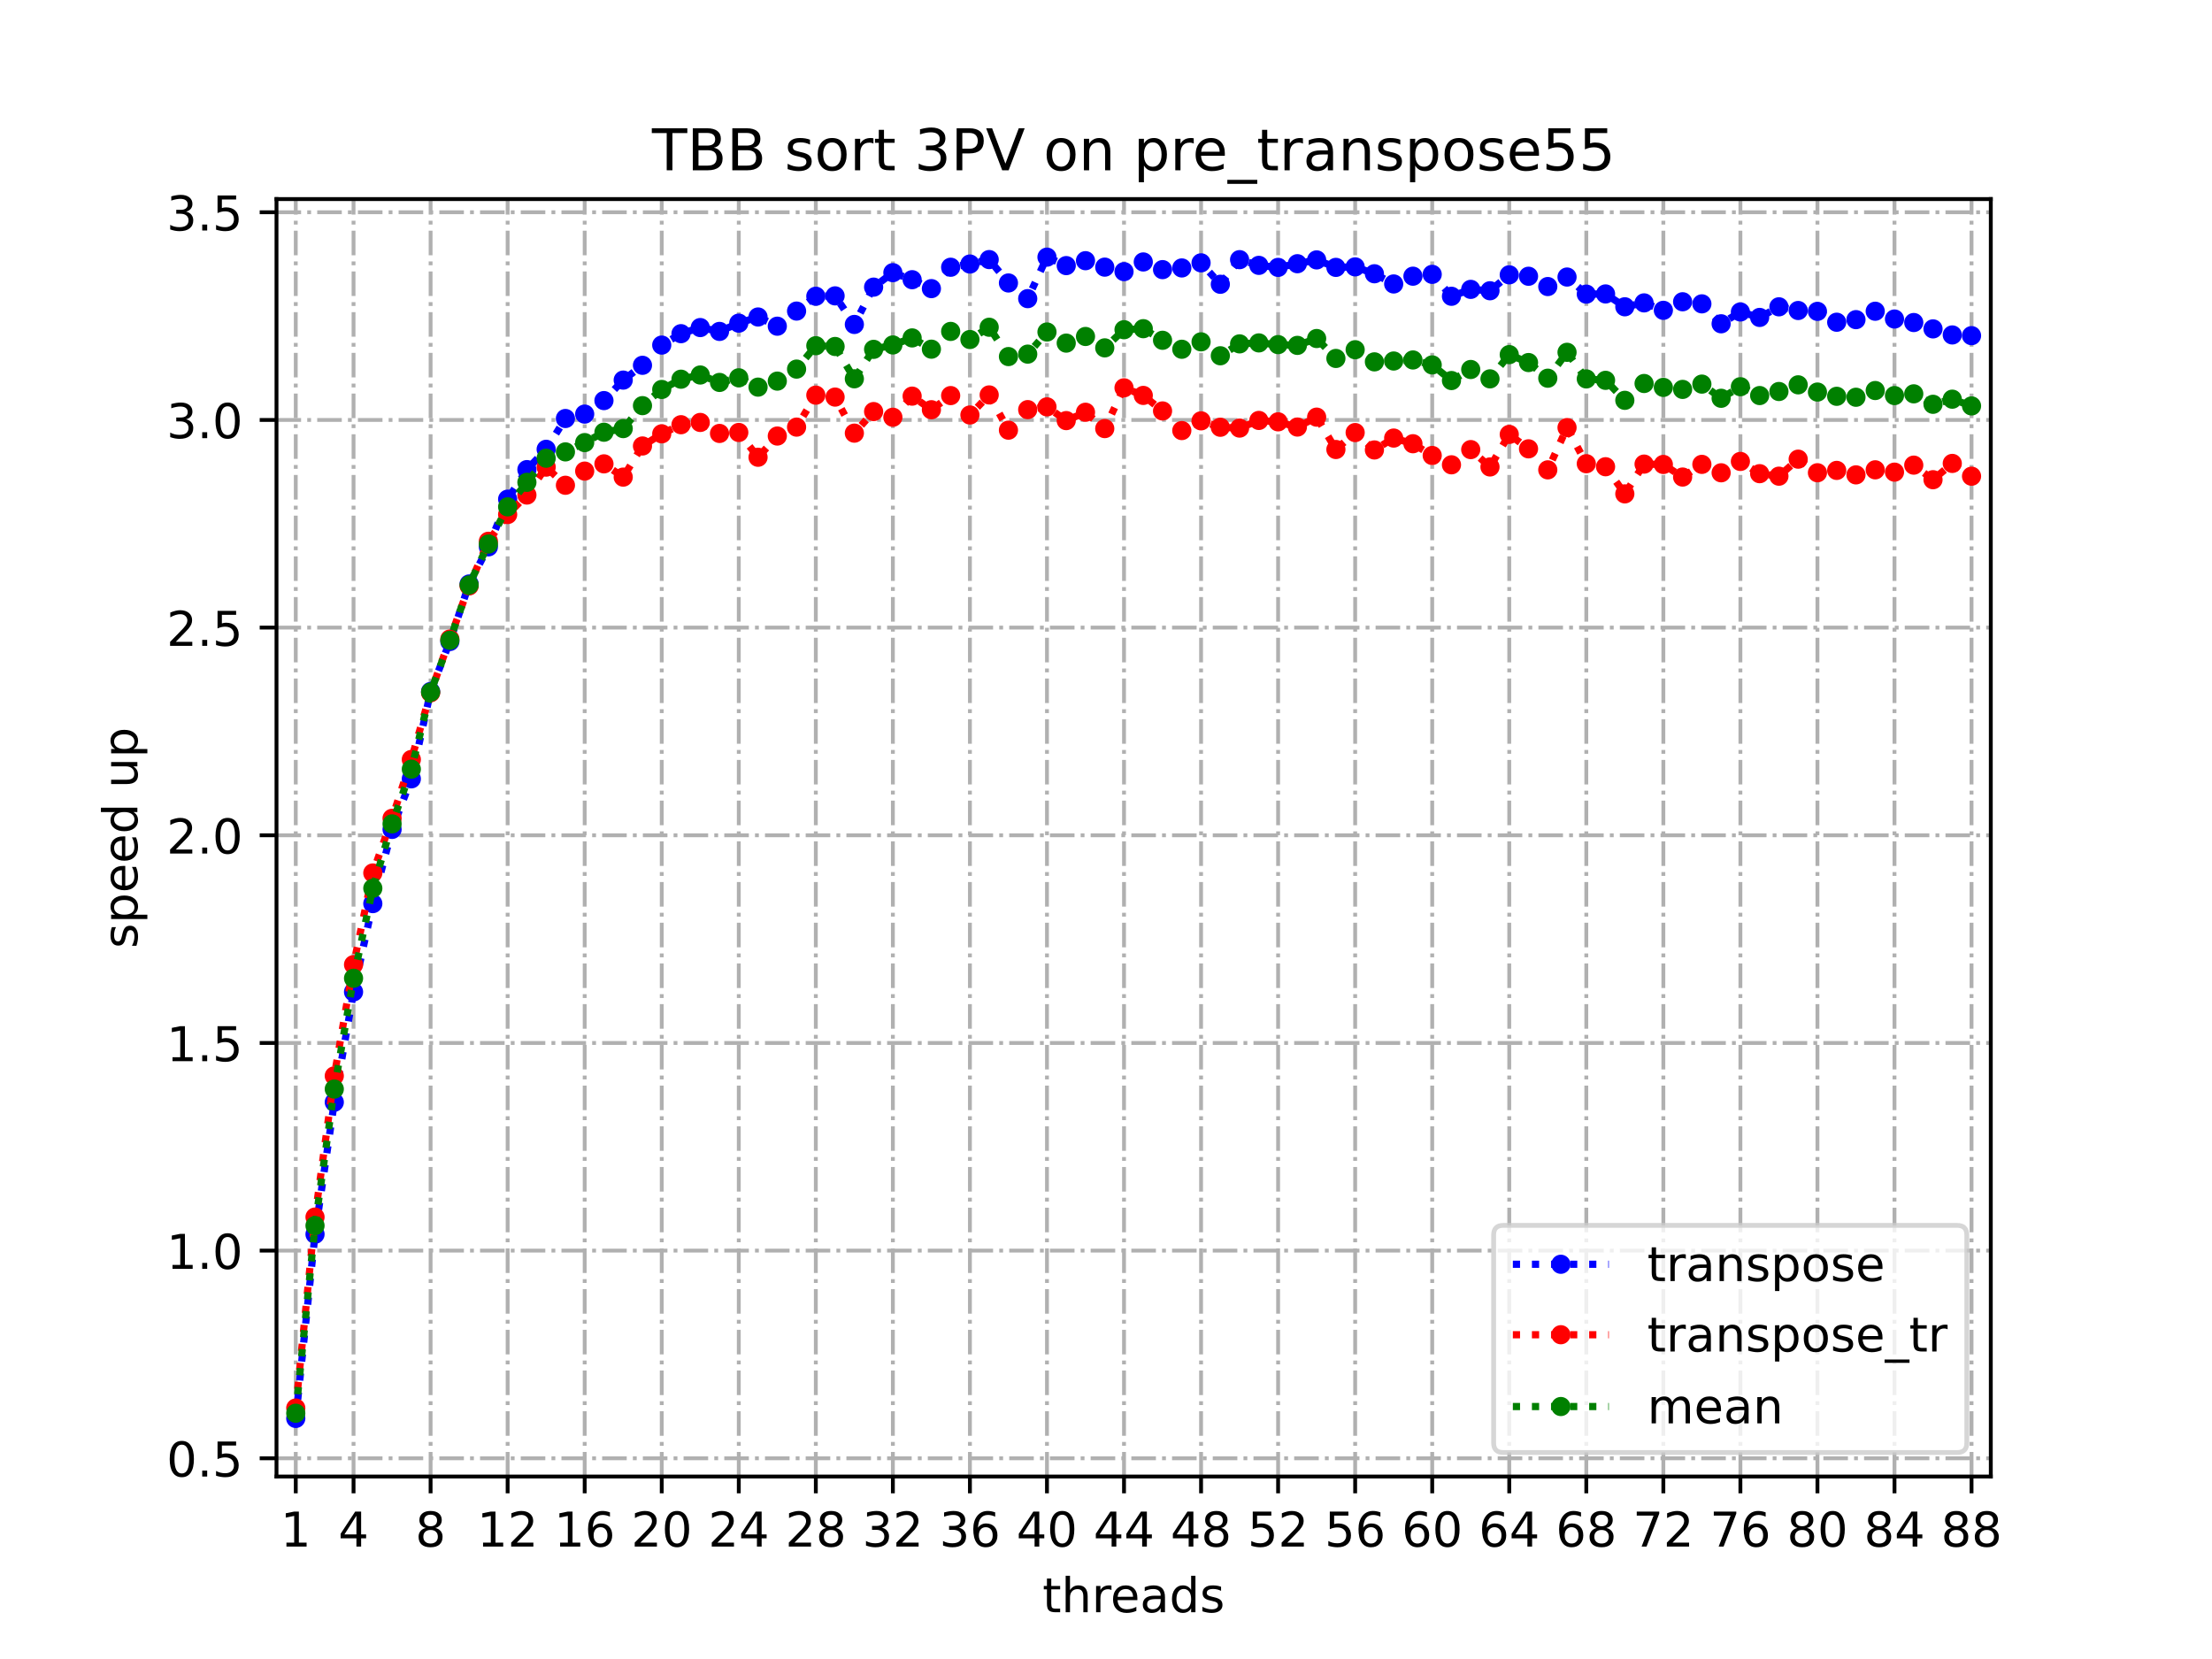 <?xml version="1.0" encoding="utf-8" standalone="no"?>
<!DOCTYPE svg PUBLIC "-//W3C//DTD SVG 1.1//EN"
  "http://www.w3.org/Graphics/SVG/1.1/DTD/svg11.dtd">
<!-- Created with matplotlib (https://matplotlib.org/) -->
<svg height="345.6pt" version="1.1" viewBox="0 0 460.8 345.6" width="460.8pt" xmlns="http://www.w3.org/2000/svg" xmlns:xlink="http://www.w3.org/1999/xlink">
 <defs>
  <style type="text/css">
*{stroke-linecap:butt;stroke-linejoin:round;}
  </style>
 </defs>
 <g id="figure_1">
  <g id="patch_1">
   <path d="M 0 345.6 
L 460.8 345.6 
L 460.8 0 
L 0 0 
z
" style="fill:#ffffff;"/>
  </g>
  <g id="axes_1">
   <g id="patch_2">
    <path d="M 57.6 307.584 
L 414.72 307.584 
L 414.72 41.472 
L 57.6 41.472 
z
" style="fill:#ffffff;"/>
   </g>
   <g id="matplotlib.axis_1">
    <g id="xtick_1">
     <g id="line2d_1">
      <path clip-path="url(#pff82245dd6)" d="M 61.613 307.584 
L 61.613 41.472 
" style="fill:none;stroke:#b0b0b0;stroke-dasharray:5.12,1.28,0.8,1.28;stroke-dashoffset:0;stroke-width:0.8;"/>
     </g>
     <g id="line2d_2">
      <defs>
       <path d="M 0 0 
L 0 3.5 
" id="m5afd27620e" style="stroke:#000000;stroke-width:0.8;"/>
      </defs>
      <g>
       <use style="stroke:#000000;stroke-width:0.8;" x="61.613" xlink:href="#m5afd27620e" y="307.584"/>
      </g>
     </g>
     <g id="text_1">
      <!-- 1 -->
      <defs>
       <path d="M 12.406 8.297 
L 28.516 8.297 
L 28.516 63.922 
L 10.984 60.406 
L 10.984 69.391 
L 28.422 72.906 
L 38.281 72.906 
L 38.281 8.297 
L 54.391 8.297 
L 54.391 0 
L 12.406 0 
z
" id="DejaVuSans-49"/>
      </defs>
      <g transform="translate(58.431 322.182)scale(0.1 -0.1)">
       <use xlink:href="#DejaVuSans-49"/>
      </g>
     </g>
    </g>
    <g id="xtick_2">
     <g id="line2d_3">
      <path clip-path="url(#pff82245dd6)" d="M 73.65 307.584 
L 73.65 41.472 
" style="fill:none;stroke:#b0b0b0;stroke-dasharray:5.12,1.28,0.8,1.28;stroke-dashoffset:0;stroke-width:0.8;"/>
     </g>
     <g id="line2d_4">
      <g>
       <use style="stroke:#000000;stroke-width:0.8;" x="73.65" xlink:href="#m5afd27620e" y="307.584"/>
      </g>
     </g>
     <g id="text_2">
      <!-- 4 -->
      <defs>
       <path d="M 37.797 64.312 
L 12.891 25.391 
L 37.797 25.391 
z
M 35.203 72.906 
L 47.609 72.906 
L 47.609 25.391 
L 58.016 25.391 
L 58.016 17.188 
L 47.609 17.188 
L 47.609 0 
L 37.797 0 
L 37.797 17.188 
L 4.891 17.188 
L 4.891 26.703 
z
" id="DejaVuSans-52"/>
      </defs>
      <g transform="translate(70.469 322.182)scale(0.1 -0.1)">
       <use xlink:href="#DejaVuSans-52"/>
      </g>
     </g>
    </g>
    <g id="xtick_3">
     <g id="line2d_5">
      <path clip-path="url(#pff82245dd6)" d="M 89.701 307.584 
L 89.701 41.472 
" style="fill:none;stroke:#b0b0b0;stroke-dasharray:5.12,1.28,0.8,1.28;stroke-dashoffset:0;stroke-width:0.8;"/>
     </g>
     <g id="line2d_6">
      <g>
       <use style="stroke:#000000;stroke-width:0.8;" x="89.701" xlink:href="#m5afd27620e" y="307.584"/>
      </g>
     </g>
     <g id="text_3">
      <!-- 8 -->
      <defs>
       <path d="M 31.781 34.625 
Q 24.75 34.625 20.719 30.859 
Q 16.703 27.094 16.703 20.516 
Q 16.703 13.922 20.719 10.156 
Q 24.75 6.391 31.781 6.391 
Q 38.812 6.391 42.859 10.172 
Q 46.922 13.969 46.922 20.516 
Q 46.922 27.094 42.891 30.859 
Q 38.875 34.625 31.781 34.625 
z
M 21.922 38.812 
Q 15.578 40.375 12.031 44.719 
Q 8.5 49.078 8.5 55.328 
Q 8.5 64.062 14.719 69.141 
Q 20.953 74.219 31.781 74.219 
Q 42.672 74.219 48.875 69.141 
Q 55.078 64.062 55.078 55.328 
Q 55.078 49.078 51.531 44.719 
Q 48 40.375 41.703 38.812 
Q 48.828 37.156 52.797 32.312 
Q 56.781 27.484 56.781 20.516 
Q 56.781 9.906 50.312 4.234 
Q 43.844 -1.422 31.781 -1.422 
Q 19.734 -1.422 13.25 4.234 
Q 6.781 9.906 6.781 20.516 
Q 6.781 27.484 10.781 32.312 
Q 14.797 37.156 21.922 38.812 
z
M 18.312 54.391 
Q 18.312 48.734 21.844 45.562 
Q 25.391 42.391 31.781 42.391 
Q 38.141 42.391 41.719 45.562 
Q 45.312 48.734 45.312 54.391 
Q 45.312 60.062 41.719 63.234 
Q 38.141 66.406 31.781 66.406 
Q 25.391 66.406 21.844 63.234 
Q 18.312 60.062 18.312 54.391 
z
" id="DejaVuSans-56"/>
      </defs>
      <g transform="translate(86.519 322.182)scale(0.1 -0.1)">
       <use xlink:href="#DejaVuSans-56"/>
      </g>
     </g>
    </g>
    <g id="xtick_4">
     <g id="line2d_7">
      <path clip-path="url(#pff82245dd6)" d="M 105.751 307.584 
L 105.751 41.472 
" style="fill:none;stroke:#b0b0b0;stroke-dasharray:5.12,1.28,0.8,1.28;stroke-dashoffset:0;stroke-width:0.8;"/>
     </g>
     <g id="line2d_8">
      <g>
       <use style="stroke:#000000;stroke-width:0.8;" x="105.751" xlink:href="#m5afd27620e" y="307.584"/>
      </g>
     </g>
     <g id="text_4">
      <!-- 12 -->
      <defs>
       <path d="M 19.188 8.297 
L 53.609 8.297 
L 53.609 0 
L 7.328 0 
L 7.328 8.297 
Q 12.938 14.109 22.625 23.891 
Q 32.328 33.688 34.812 36.531 
Q 39.547 41.844 41.422 45.531 
Q 43.312 49.219 43.312 52.781 
Q 43.312 58.594 39.234 62.25 
Q 35.156 65.922 28.609 65.922 
Q 23.969 65.922 18.812 64.312 
Q 13.672 62.703 7.812 59.422 
L 7.812 69.391 
Q 13.766 71.781 18.938 73 
Q 24.125 74.219 28.422 74.219 
Q 39.75 74.219 46.484 68.547 
Q 53.219 62.891 53.219 53.422 
Q 53.219 48.922 51.531 44.891 
Q 49.859 40.875 45.406 35.406 
Q 44.188 33.984 37.641 27.219 
Q 31.109 20.453 19.188 8.297 
z
" id="DejaVuSans-50"/>
      </defs>
      <g transform="translate(99.389 322.182)scale(0.1 -0.1)">
       <use xlink:href="#DejaVuSans-49"/>
       <use x="63.623" xlink:href="#DejaVuSans-50"/>
      </g>
     </g>
    </g>
    <g id="xtick_5">
     <g id="line2d_9">
      <path clip-path="url(#pff82245dd6)" d="M 121.801 307.584 
L 121.801 41.472 
" style="fill:none;stroke:#b0b0b0;stroke-dasharray:5.12,1.28,0.8,1.28;stroke-dashoffset:0;stroke-width:0.8;"/>
     </g>
     <g id="line2d_10">
      <g>
       <use style="stroke:#000000;stroke-width:0.8;" x="121.801" xlink:href="#m5afd27620e" y="307.584"/>
      </g>
     </g>
     <g id="text_5">
      <!-- 16 -->
      <defs>
       <path d="M 33.016 40.375 
Q 26.375 40.375 22.484 35.828 
Q 18.609 31.297 18.609 23.391 
Q 18.609 15.531 22.484 10.953 
Q 26.375 6.391 33.016 6.391 
Q 39.656 6.391 43.531 10.953 
Q 47.406 15.531 47.406 23.391 
Q 47.406 31.297 43.531 35.828 
Q 39.656 40.375 33.016 40.375 
z
M 52.594 71.297 
L 52.594 62.312 
Q 48.875 64.062 45.094 64.984 
Q 41.312 65.922 37.594 65.922 
Q 27.828 65.922 22.672 59.328 
Q 17.531 52.734 16.797 39.406 
Q 19.672 43.656 24.016 45.922 
Q 28.375 48.188 33.594 48.188 
Q 44.578 48.188 50.953 41.516 
Q 57.328 34.859 57.328 23.391 
Q 57.328 12.156 50.688 5.359 
Q 44.047 -1.422 33.016 -1.422 
Q 20.359 -1.422 13.672 8.266 
Q 6.984 17.969 6.984 36.375 
Q 6.984 53.656 15.188 63.938 
Q 23.391 74.219 37.203 74.219 
Q 40.922 74.219 44.703 73.484 
Q 48.484 72.75 52.594 71.297 
z
" id="DejaVuSans-54"/>
      </defs>
      <g transform="translate(115.439 322.182)scale(0.1 -0.1)">
       <use xlink:href="#DejaVuSans-49"/>
       <use x="63.623" xlink:href="#DejaVuSans-54"/>
      </g>
     </g>
    </g>
    <g id="xtick_6">
     <g id="line2d_11">
      <path clip-path="url(#pff82245dd6)" d="M 137.852 307.584 
L 137.852 41.472 
" style="fill:none;stroke:#b0b0b0;stroke-dasharray:5.12,1.28,0.8,1.28;stroke-dashoffset:0;stroke-width:0.8;"/>
     </g>
     <g id="line2d_12">
      <g>
       <use style="stroke:#000000;stroke-width:0.8;" x="137.852" xlink:href="#m5afd27620e" y="307.584"/>
      </g>
     </g>
     <g id="text_6">
      <!-- 20 -->
      <defs>
       <path d="M 31.781 66.406 
Q 24.172 66.406 20.328 58.906 
Q 16.5 51.422 16.5 36.375 
Q 16.5 21.391 20.328 13.891 
Q 24.172 6.391 31.781 6.391 
Q 39.453 6.391 43.281 13.891 
Q 47.125 21.391 47.125 36.375 
Q 47.125 51.422 43.281 58.906 
Q 39.453 66.406 31.781 66.406 
z
M 31.781 74.219 
Q 44.047 74.219 50.516 64.516 
Q 56.984 54.828 56.984 36.375 
Q 56.984 17.969 50.516 8.266 
Q 44.047 -1.422 31.781 -1.422 
Q 19.531 -1.422 13.062 8.266 
Q 6.594 17.969 6.594 36.375 
Q 6.594 54.828 13.062 64.516 
Q 19.531 74.219 31.781 74.219 
z
" id="DejaVuSans-48"/>
      </defs>
      <g transform="translate(131.489 322.182)scale(0.1 -0.1)">
       <use xlink:href="#DejaVuSans-50"/>
       <use x="63.623" xlink:href="#DejaVuSans-48"/>
      </g>
     </g>
    </g>
    <g id="xtick_7">
     <g id="line2d_13">
      <path clip-path="url(#pff82245dd6)" d="M 153.902 307.584 
L 153.902 41.472 
" style="fill:none;stroke:#b0b0b0;stroke-dasharray:5.12,1.28,0.8,1.28;stroke-dashoffset:0;stroke-width:0.8;"/>
     </g>
     <g id="line2d_14">
      <g>
       <use style="stroke:#000000;stroke-width:0.8;" x="153.902" xlink:href="#m5afd27620e" y="307.584"/>
      </g>
     </g>
     <g id="text_7">
      <!-- 24 -->
      <g transform="translate(147.54 322.182)scale(0.1 -0.1)">
       <use xlink:href="#DejaVuSans-50"/>
       <use x="63.623" xlink:href="#DejaVuSans-52"/>
      </g>
     </g>
    </g>
    <g id="xtick_8">
     <g id="line2d_15">
      <path clip-path="url(#pff82245dd6)" d="M 169.952 307.584 
L 169.952 41.472 
" style="fill:none;stroke:#b0b0b0;stroke-dasharray:5.12,1.28,0.8,1.28;stroke-dashoffset:0;stroke-width:0.8;"/>
     </g>
     <g id="line2d_16">
      <g>
       <use style="stroke:#000000;stroke-width:0.8;" x="169.952" xlink:href="#m5afd27620e" y="307.584"/>
      </g>
     </g>
     <g id="text_8">
      <!-- 28 -->
      <g transform="translate(163.59 322.182)scale(0.1 -0.1)">
       <use xlink:href="#DejaVuSans-50"/>
       <use x="63.623" xlink:href="#DejaVuSans-56"/>
      </g>
     </g>
    </g>
    <g id="xtick_9">
     <g id="line2d_17">
      <path clip-path="url(#pff82245dd6)" d="M 186.003 307.584 
L 186.003 41.472 
" style="fill:none;stroke:#b0b0b0;stroke-dasharray:5.12,1.28,0.8,1.28;stroke-dashoffset:0;stroke-width:0.8;"/>
     </g>
     <g id="line2d_18">
      <g>
       <use style="stroke:#000000;stroke-width:0.8;" x="186.003" xlink:href="#m5afd27620e" y="307.584"/>
      </g>
     </g>
     <g id="text_9">
      <!-- 32 -->
      <defs>
       <path d="M 40.578 39.312 
Q 47.656 37.797 51.625 33 
Q 55.609 28.219 55.609 21.188 
Q 55.609 10.406 48.188 4.484 
Q 40.766 -1.422 27.094 -1.422 
Q 22.516 -1.422 17.656 -0.516 
Q 12.797 0.391 7.625 2.203 
L 7.625 11.719 
Q 11.719 9.328 16.594 8.109 
Q 21.484 6.891 26.812 6.891 
Q 36.078 6.891 40.938 10.547 
Q 45.797 14.203 45.797 21.188 
Q 45.797 27.641 41.281 31.266 
Q 36.766 34.906 28.719 34.906 
L 20.219 34.906 
L 20.219 43.016 
L 29.109 43.016 
Q 36.375 43.016 40.234 45.922 
Q 44.094 48.828 44.094 54.297 
Q 44.094 59.906 40.109 62.906 
Q 36.141 65.922 28.719 65.922 
Q 24.656 65.922 20.016 65.031 
Q 15.375 64.156 9.812 62.312 
L 9.812 71.094 
Q 15.438 72.656 20.344 73.438 
Q 25.25 74.219 29.594 74.219 
Q 40.828 74.219 47.359 69.109 
Q 53.906 64.016 53.906 55.328 
Q 53.906 49.266 50.438 45.094 
Q 46.969 40.922 40.578 39.312 
z
" id="DejaVuSans-51"/>
      </defs>
      <g transform="translate(179.64 322.182)scale(0.1 -0.1)">
       <use xlink:href="#DejaVuSans-51"/>
       <use x="63.623" xlink:href="#DejaVuSans-50"/>
      </g>
     </g>
    </g>
    <g id="xtick_10">
     <g id="line2d_19">
      <path clip-path="url(#pff82245dd6)" d="M 202.053 307.584 
L 202.053 41.472 
" style="fill:none;stroke:#b0b0b0;stroke-dasharray:5.12,1.28,0.8,1.28;stroke-dashoffset:0;stroke-width:0.8;"/>
     </g>
     <g id="line2d_20">
      <g>
       <use style="stroke:#000000;stroke-width:0.8;" x="202.053" xlink:href="#m5afd27620e" y="307.584"/>
      </g>
     </g>
     <g id="text_10">
      <!-- 36 -->
      <g transform="translate(195.691 322.182)scale(0.1 -0.1)">
       <use xlink:href="#DejaVuSans-51"/>
       <use x="63.623" xlink:href="#DejaVuSans-54"/>
      </g>
     </g>
    </g>
    <g id="xtick_11">
     <g id="line2d_21">
      <path clip-path="url(#pff82245dd6)" d="M 218.103 307.584 
L 218.103 41.472 
" style="fill:none;stroke:#b0b0b0;stroke-dasharray:5.12,1.28,0.8,1.28;stroke-dashoffset:0;stroke-width:0.8;"/>
     </g>
     <g id="line2d_22">
      <g>
       <use style="stroke:#000000;stroke-width:0.8;" x="218.103" xlink:href="#m5afd27620e" y="307.584"/>
      </g>
     </g>
     <g id="text_11">
      <!-- 40 -->
      <g transform="translate(211.741 322.182)scale(0.1 -0.1)">
       <use xlink:href="#DejaVuSans-52"/>
       <use x="63.623" xlink:href="#DejaVuSans-48"/>
      </g>
     </g>
    </g>
    <g id="xtick_12">
     <g id="line2d_23">
      <path clip-path="url(#pff82245dd6)" d="M 234.154 307.584 
L 234.154 41.472 
" style="fill:none;stroke:#b0b0b0;stroke-dasharray:5.12,1.28,0.8,1.28;stroke-dashoffset:0;stroke-width:0.8;"/>
     </g>
     <g id="line2d_24">
      <g>
       <use style="stroke:#000000;stroke-width:0.8;" x="234.154" xlink:href="#m5afd27620e" y="307.584"/>
      </g>
     </g>
     <g id="text_12">
      <!-- 44 -->
      <g transform="translate(227.791 322.182)scale(0.1 -0.1)">
       <use xlink:href="#DejaVuSans-52"/>
       <use x="63.623" xlink:href="#DejaVuSans-52"/>
      </g>
     </g>
    </g>
    <g id="xtick_13">
     <g id="line2d_25">
      <path clip-path="url(#pff82245dd6)" d="M 250.204 307.584 
L 250.204 41.472 
" style="fill:none;stroke:#b0b0b0;stroke-dasharray:5.12,1.28,0.8,1.28;stroke-dashoffset:0;stroke-width:0.8;"/>
     </g>
     <g id="line2d_26">
      <g>
       <use style="stroke:#000000;stroke-width:0.8;" x="250.204" xlink:href="#m5afd27620e" y="307.584"/>
      </g>
     </g>
     <g id="text_13">
      <!-- 48 -->
      <g transform="translate(243.842 322.182)scale(0.1 -0.1)">
       <use xlink:href="#DejaVuSans-52"/>
       <use x="63.623" xlink:href="#DejaVuSans-56"/>
      </g>
     </g>
    </g>
    <g id="xtick_14">
     <g id="line2d_27">
      <path clip-path="url(#pff82245dd6)" d="M 266.254 307.584 
L 266.254 41.472 
" style="fill:none;stroke:#b0b0b0;stroke-dasharray:5.12,1.28,0.8,1.28;stroke-dashoffset:0;stroke-width:0.8;"/>
     </g>
     <g id="line2d_28">
      <g>
       <use style="stroke:#000000;stroke-width:0.8;" x="266.254" xlink:href="#m5afd27620e" y="307.584"/>
      </g>
     </g>
     <g id="text_14">
      <!-- 52 -->
      <defs>
       <path d="M 10.797 72.906 
L 49.516 72.906 
L 49.516 64.594 
L 19.828 64.594 
L 19.828 46.734 
Q 21.969 47.469 24.109 47.828 
Q 26.266 48.188 28.422 48.188 
Q 40.625 48.188 47.75 41.5 
Q 54.891 34.812 54.891 23.391 
Q 54.891 11.625 47.562 5.094 
Q 40.234 -1.422 26.906 -1.422 
Q 22.312 -1.422 17.547 -0.641 
Q 12.797 0.141 7.719 1.703 
L 7.719 11.625 
Q 12.109 9.234 16.797 8.062 
Q 21.484 6.891 26.703 6.891 
Q 35.156 6.891 40.078 11.328 
Q 45.016 15.766 45.016 23.391 
Q 45.016 31 40.078 35.438 
Q 35.156 39.891 26.703 39.891 
Q 22.75 39.891 18.812 39.016 
Q 14.891 38.141 10.797 36.281 
z
" id="DejaVuSans-53"/>
      </defs>
      <g transform="translate(259.892 322.182)scale(0.1 -0.1)">
       <use xlink:href="#DejaVuSans-53"/>
       <use x="63.623" xlink:href="#DejaVuSans-50"/>
      </g>
     </g>
    </g>
    <g id="xtick_15">
     <g id="line2d_29">
      <path clip-path="url(#pff82245dd6)" d="M 282.305 307.584 
L 282.305 41.472 
" style="fill:none;stroke:#b0b0b0;stroke-dasharray:5.12,1.28,0.8,1.28;stroke-dashoffset:0;stroke-width:0.8;"/>
     </g>
     <g id="line2d_30">
      <g>
       <use style="stroke:#000000;stroke-width:0.8;" x="282.305" xlink:href="#m5afd27620e" y="307.584"/>
      </g>
     </g>
     <g id="text_15">
      <!-- 56 -->
      <g transform="translate(275.942 322.182)scale(0.1 -0.1)">
       <use xlink:href="#DejaVuSans-53"/>
       <use x="63.623" xlink:href="#DejaVuSans-54"/>
      </g>
     </g>
    </g>
    <g id="xtick_16">
     <g id="line2d_31">
      <path clip-path="url(#pff82245dd6)" d="M 298.355 307.584 
L 298.355 41.472 
" style="fill:none;stroke:#b0b0b0;stroke-dasharray:5.12,1.28,0.8,1.28;stroke-dashoffset:0;stroke-width:0.8;"/>
     </g>
     <g id="line2d_32">
      <g>
       <use style="stroke:#000000;stroke-width:0.8;" x="298.355" xlink:href="#m5afd27620e" y="307.584"/>
      </g>
     </g>
     <g id="text_16">
      <!-- 60 -->
      <g transform="translate(291.993 322.182)scale(0.1 -0.1)">
       <use xlink:href="#DejaVuSans-54"/>
       <use x="63.623" xlink:href="#DejaVuSans-48"/>
      </g>
     </g>
    </g>
    <g id="xtick_17">
     <g id="line2d_33">
      <path clip-path="url(#pff82245dd6)" d="M 314.405 307.584 
L 314.405 41.472 
" style="fill:none;stroke:#b0b0b0;stroke-dasharray:5.12,1.28,0.8,1.28;stroke-dashoffset:0;stroke-width:0.8;"/>
     </g>
     <g id="line2d_34">
      <g>
       <use style="stroke:#000000;stroke-width:0.8;" x="314.405" xlink:href="#m5afd27620e" y="307.584"/>
      </g>
     </g>
     <g id="text_17">
      <!-- 64 -->
      <g transform="translate(308.043 322.182)scale(0.1 -0.1)">
       <use xlink:href="#DejaVuSans-54"/>
       <use x="63.623" xlink:href="#DejaVuSans-52"/>
      </g>
     </g>
    </g>
    <g id="xtick_18">
     <g id="line2d_35">
      <path clip-path="url(#pff82245dd6)" d="M 330.456 307.584 
L 330.456 41.472 
" style="fill:none;stroke:#b0b0b0;stroke-dasharray:5.12,1.28,0.8,1.28;stroke-dashoffset:0;stroke-width:0.8;"/>
     </g>
     <g id="line2d_36">
      <g>
       <use style="stroke:#000000;stroke-width:0.8;" x="330.456" xlink:href="#m5afd27620e" y="307.584"/>
      </g>
     </g>
     <g id="text_18">
      <!-- 68 -->
      <g transform="translate(324.093 322.182)scale(0.1 -0.1)">
       <use xlink:href="#DejaVuSans-54"/>
       <use x="63.623" xlink:href="#DejaVuSans-56"/>
      </g>
     </g>
    </g>
    <g id="xtick_19">
     <g id="line2d_37">
      <path clip-path="url(#pff82245dd6)" d="M 346.506 307.584 
L 346.506 41.472 
" style="fill:none;stroke:#b0b0b0;stroke-dasharray:5.12,1.28,0.8,1.28;stroke-dashoffset:0;stroke-width:0.8;"/>
     </g>
     <g id="line2d_38">
      <g>
       <use style="stroke:#000000;stroke-width:0.8;" x="346.506" xlink:href="#m5afd27620e" y="307.584"/>
      </g>
     </g>
     <g id="text_19">
      <!-- 72 -->
      <defs>
       <path d="M 8.203 72.906 
L 55.078 72.906 
L 55.078 68.703 
L 28.609 0 
L 18.312 0 
L 43.219 64.594 
L 8.203 64.594 
z
" id="DejaVuSans-55"/>
      </defs>
      <g transform="translate(340.144 322.182)scale(0.1 -0.1)">
       <use xlink:href="#DejaVuSans-55"/>
       <use x="63.623" xlink:href="#DejaVuSans-50"/>
      </g>
     </g>
    </g>
    <g id="xtick_20">
     <g id="line2d_39">
      <path clip-path="url(#pff82245dd6)" d="M 362.556 307.584 
L 362.556 41.472 
" style="fill:none;stroke:#b0b0b0;stroke-dasharray:5.12,1.28,0.8,1.28;stroke-dashoffset:0;stroke-width:0.8;"/>
     </g>
     <g id="line2d_40">
      <g>
       <use style="stroke:#000000;stroke-width:0.8;" x="362.556" xlink:href="#m5afd27620e" y="307.584"/>
      </g>
     </g>
     <g id="text_20">
      <!-- 76 -->
      <g transform="translate(356.194 322.182)scale(0.1 -0.1)">
       <use xlink:href="#DejaVuSans-55"/>
       <use x="63.623" xlink:href="#DejaVuSans-54"/>
      </g>
     </g>
    </g>
    <g id="xtick_21">
     <g id="line2d_41">
      <path clip-path="url(#pff82245dd6)" d="M 378.607 307.584 
L 378.607 41.472 
" style="fill:none;stroke:#b0b0b0;stroke-dasharray:5.12,1.28,0.8,1.28;stroke-dashoffset:0;stroke-width:0.8;"/>
     </g>
     <g id="line2d_42">
      <g>
       <use style="stroke:#000000;stroke-width:0.8;" x="378.607" xlink:href="#m5afd27620e" y="307.584"/>
      </g>
     </g>
     <g id="text_21">
      <!-- 80 -->
      <g transform="translate(372.244 322.182)scale(0.1 -0.1)">
       <use xlink:href="#DejaVuSans-56"/>
       <use x="63.623" xlink:href="#DejaVuSans-48"/>
      </g>
     </g>
    </g>
    <g id="xtick_22">
     <g id="line2d_43">
      <path clip-path="url(#pff82245dd6)" d="M 394.657 307.584 
L 394.657 41.472 
" style="fill:none;stroke:#b0b0b0;stroke-dasharray:5.12,1.28,0.8,1.28;stroke-dashoffset:0;stroke-width:0.8;"/>
     </g>
     <g id="line2d_44">
      <g>
       <use style="stroke:#000000;stroke-width:0.8;" x="394.657" xlink:href="#m5afd27620e" y="307.584"/>
      </g>
     </g>
     <g id="text_22">
      <!-- 84 -->
      <g transform="translate(388.295 322.182)scale(0.1 -0.1)">
       <use xlink:href="#DejaVuSans-56"/>
       <use x="63.623" xlink:href="#DejaVuSans-52"/>
      </g>
     </g>
    </g>
    <g id="xtick_23">
     <g id="line2d_45">
      <path clip-path="url(#pff82245dd6)" d="M 410.707 307.584 
L 410.707 41.472 
" style="fill:none;stroke:#b0b0b0;stroke-dasharray:5.12,1.28,0.8,1.28;stroke-dashoffset:0;stroke-width:0.8;"/>
     </g>
     <g id="line2d_46">
      <g>
       <use style="stroke:#000000;stroke-width:0.8;" x="410.707" xlink:href="#m5afd27620e" y="307.584"/>
      </g>
     </g>
     <g id="text_23">
      <!-- 88 -->
      <g transform="translate(404.345 322.182)scale(0.1 -0.1)">
       <use xlink:href="#DejaVuSans-56"/>
       <use x="63.623" xlink:href="#DejaVuSans-56"/>
      </g>
     </g>
    </g>
    <g id="text_24">
     <!-- threads -->
     <defs>
      <path d="M 18.312 70.219 
L 18.312 54.688 
L 36.812 54.688 
L 36.812 47.703 
L 18.312 47.703 
L 18.312 18.016 
Q 18.312 11.328 20.141 9.422 
Q 21.969 7.516 27.594 7.516 
L 36.812 7.516 
L 36.812 0 
L 27.594 0 
Q 17.188 0 13.234 3.875 
Q 9.281 7.766 9.281 18.016 
L 9.281 47.703 
L 2.688 47.703 
L 2.688 54.688 
L 9.281 54.688 
L 9.281 70.219 
z
" id="DejaVuSans-116"/>
      <path d="M 54.891 33.016 
L 54.891 0 
L 45.906 0 
L 45.906 32.719 
Q 45.906 40.484 42.875 44.328 
Q 39.844 48.188 33.797 48.188 
Q 26.516 48.188 22.312 43.547 
Q 18.109 38.922 18.109 30.906 
L 18.109 0 
L 9.078 0 
L 9.078 75.984 
L 18.109 75.984 
L 18.109 46.188 
Q 21.344 51.125 25.703 53.562 
Q 30.078 56 35.797 56 
Q 45.219 56 50.047 50.172 
Q 54.891 44.344 54.891 33.016 
z
" id="DejaVuSans-104"/>
      <path d="M 41.109 46.297 
Q 39.594 47.172 37.812 47.578 
Q 36.031 48 33.891 48 
Q 26.266 48 22.188 43.047 
Q 18.109 38.094 18.109 28.812 
L 18.109 0 
L 9.078 0 
L 9.078 54.688 
L 18.109 54.688 
L 18.109 46.188 
Q 20.953 51.172 25.484 53.578 
Q 30.031 56 36.531 56 
Q 37.453 56 38.578 55.875 
Q 39.703 55.766 41.062 55.516 
z
" id="DejaVuSans-114"/>
      <path d="M 56.203 29.594 
L 56.203 25.203 
L 14.891 25.203 
Q 15.484 15.922 20.484 11.062 
Q 25.484 6.203 34.422 6.203 
Q 39.594 6.203 44.453 7.469 
Q 49.312 8.734 54.109 11.281 
L 54.109 2.781 
Q 49.266 0.734 44.188 -0.344 
Q 39.109 -1.422 33.891 -1.422 
Q 20.797 -1.422 13.156 6.188 
Q 5.516 13.812 5.516 26.812 
Q 5.516 40.234 12.766 48.109 
Q 20.016 56 32.328 56 
Q 43.359 56 49.781 48.891 
Q 56.203 41.797 56.203 29.594 
z
M 47.219 32.234 
Q 47.125 39.594 43.094 43.984 
Q 39.062 48.391 32.422 48.391 
Q 24.906 48.391 20.391 44.141 
Q 15.875 39.891 15.188 32.172 
z
" id="DejaVuSans-101"/>
      <path d="M 34.281 27.484 
Q 23.391 27.484 19.188 25 
Q 14.984 22.516 14.984 16.5 
Q 14.984 11.719 18.141 8.906 
Q 21.297 6.109 26.703 6.109 
Q 34.188 6.109 38.703 11.406 
Q 43.219 16.703 43.219 25.484 
L 43.219 27.484 
z
M 52.203 31.203 
L 52.203 0 
L 43.219 0 
L 43.219 8.297 
Q 40.141 3.328 35.547 0.953 
Q 30.953 -1.422 24.312 -1.422 
Q 15.922 -1.422 10.953 3.297 
Q 6 8.016 6 15.922 
Q 6 25.141 12.172 29.828 
Q 18.359 34.516 30.609 34.516 
L 43.219 34.516 
L 43.219 35.406 
Q 43.219 41.609 39.141 45 
Q 35.062 48.391 27.688 48.391 
Q 23 48.391 18.547 47.266 
Q 14.109 46.141 10.016 43.891 
L 10.016 52.203 
Q 14.938 54.109 19.578 55.047 
Q 24.219 56 28.609 56 
Q 40.484 56 46.344 49.844 
Q 52.203 43.703 52.203 31.203 
z
" id="DejaVuSans-97"/>
      <path d="M 45.406 46.391 
L 45.406 75.984 
L 54.391 75.984 
L 54.391 0 
L 45.406 0 
L 45.406 8.203 
Q 42.578 3.328 38.25 0.953 
Q 33.938 -1.422 27.875 -1.422 
Q 17.969 -1.422 11.734 6.484 
Q 5.516 14.406 5.516 27.297 
Q 5.516 40.188 11.734 48.094 
Q 17.969 56 27.875 56 
Q 33.938 56 38.25 53.625 
Q 42.578 51.266 45.406 46.391 
z
M 14.797 27.297 
Q 14.797 17.391 18.875 11.75 
Q 22.953 6.109 30.078 6.109 
Q 37.203 6.109 41.297 11.75 
Q 45.406 17.391 45.406 27.297 
Q 45.406 37.203 41.297 42.844 
Q 37.203 48.484 30.078 48.484 
Q 22.953 48.484 18.875 42.844 
Q 14.797 37.203 14.797 27.297 
z
" id="DejaVuSans-100"/>
      <path d="M 44.281 53.078 
L 44.281 44.578 
Q 40.484 46.531 36.375 47.5 
Q 32.281 48.484 27.875 48.484 
Q 21.188 48.484 17.844 46.438 
Q 14.5 44.391 14.5 40.281 
Q 14.5 37.156 16.891 35.375 
Q 19.281 33.594 26.516 31.984 
L 29.594 31.297 
Q 39.156 29.25 43.188 25.516 
Q 47.219 21.781 47.219 15.094 
Q 47.219 7.469 41.188 3.016 
Q 35.156 -1.422 24.609 -1.422 
Q 20.219 -1.422 15.453 -0.562 
Q 10.688 0.297 5.422 2 
L 5.422 11.281 
Q 10.406 8.688 15.234 7.391 
Q 20.062 6.109 24.812 6.109 
Q 31.156 6.109 34.562 8.281 
Q 37.984 10.453 37.984 14.406 
Q 37.984 18.062 35.516 20.016 
Q 33.062 21.969 24.703 23.781 
L 21.578 24.516 
Q 13.234 26.266 9.516 29.906 
Q 5.812 33.547 5.812 39.891 
Q 5.812 47.609 11.281 51.797 
Q 16.75 56 26.812 56 
Q 31.781 56 36.172 55.266 
Q 40.578 54.547 44.281 53.078 
z
" id="DejaVuSans-115"/>
     </defs>
     <g transform="translate(217.169 335.861)scale(0.1 -0.1)">
      <use xlink:href="#DejaVuSans-116"/>
      <use x="39.209" xlink:href="#DejaVuSans-104"/>
      <use x="102.588" xlink:href="#DejaVuSans-114"/>
      <use x="141.451" xlink:href="#DejaVuSans-101"/>
      <use x="202.975" xlink:href="#DejaVuSans-97"/>
      <use x="264.254" xlink:href="#DejaVuSans-100"/>
      <use x="327.73" xlink:href="#DejaVuSans-115"/>
     </g>
    </g>
   </g>
   <g id="matplotlib.axis_2">
    <g id="ytick_1">
     <g id="line2d_47">
      <path clip-path="url(#pff82245dd6)" d="M 57.6 303.791 
L 414.72 303.791 
" style="fill:none;stroke:#b0b0b0;stroke-dasharray:5.12,1.28,0.8,1.28;stroke-dashoffset:0;stroke-width:0.8;"/>
     </g>
     <g id="line2d_48">
      <defs>
       <path d="M 0 0 
L -3.5 0 
" id="mb330c2e0b9" style="stroke:#000000;stroke-width:0.8;"/>
      </defs>
      <g>
       <use style="stroke:#000000;stroke-width:0.8;" x="57.6" xlink:href="#mb330c2e0b9" y="303.791"/>
      </g>
     </g>
     <g id="text_25">
      <!-- 0.5 -->
      <defs>
       <path d="M 10.688 12.406 
L 21 12.406 
L 21 0 
L 10.688 0 
z
" id="DejaVuSans-46"/>
      </defs>
      <g transform="translate(34.697 307.59)scale(0.1 -0.1)">
       <use xlink:href="#DejaVuSans-48"/>
       <use x="63.623" xlink:href="#DejaVuSans-46"/>
       <use x="95.41" xlink:href="#DejaVuSans-53"/>
      </g>
     </g>
    </g>
    <g id="ytick_2">
     <g id="line2d_49">
      <path clip-path="url(#pff82245dd6)" d="M 57.6 260.529 
L 414.72 260.529 
" style="fill:none;stroke:#b0b0b0;stroke-dasharray:5.12,1.28,0.8,1.28;stroke-dashoffset:0;stroke-width:0.8;"/>
     </g>
     <g id="line2d_50">
      <g>
       <use style="stroke:#000000;stroke-width:0.8;" x="57.6" xlink:href="#mb330c2e0b9" y="260.529"/>
      </g>
     </g>
     <g id="text_26">
      <!-- 1.0 -->
      <g transform="translate(34.697 264.328)scale(0.1 -0.1)">
       <use xlink:href="#DejaVuSans-49"/>
       <use x="63.623" xlink:href="#DejaVuSans-46"/>
       <use x="95.41" xlink:href="#DejaVuSans-48"/>
      </g>
     </g>
    </g>
    <g id="ytick_3">
     <g id="line2d_51">
      <path clip-path="url(#pff82245dd6)" d="M 57.6 217.266 
L 414.72 217.266 
" style="fill:none;stroke:#b0b0b0;stroke-dasharray:5.12,1.28,0.8,1.28;stroke-dashoffset:0;stroke-width:0.8;"/>
     </g>
     <g id="line2d_52">
      <g>
       <use style="stroke:#000000;stroke-width:0.8;" x="57.6" xlink:href="#mb330c2e0b9" y="217.266"/>
      </g>
     </g>
     <g id="text_27">
      <!-- 1.5 -->
      <g transform="translate(34.697 221.066)scale(0.1 -0.1)">
       <use xlink:href="#DejaVuSans-49"/>
       <use x="63.623" xlink:href="#DejaVuSans-46"/>
       <use x="95.41" xlink:href="#DejaVuSans-53"/>
      </g>
     </g>
    </g>
    <g id="ytick_4">
     <g id="line2d_53">
      <path clip-path="url(#pff82245dd6)" d="M 57.6 174.004 
L 414.72 174.004 
" style="fill:none;stroke:#b0b0b0;stroke-dasharray:5.12,1.28,0.8,1.28;stroke-dashoffset:0;stroke-width:0.8;"/>
     </g>
     <g id="line2d_54">
      <g>
       <use style="stroke:#000000;stroke-width:0.8;" x="57.6" xlink:href="#mb330c2e0b9" y="174.004"/>
      </g>
     </g>
     <g id="text_28">
      <!-- 2.0 -->
      <g transform="translate(34.697 177.803)scale(0.1 -0.1)">
       <use xlink:href="#DejaVuSans-50"/>
       <use x="63.623" xlink:href="#DejaVuSans-46"/>
       <use x="95.41" xlink:href="#DejaVuSans-48"/>
      </g>
     </g>
    </g>
    <g id="ytick_5">
     <g id="line2d_55">
      <path clip-path="url(#pff82245dd6)" d="M 57.6 130.742 
L 414.72 130.742 
" style="fill:none;stroke:#b0b0b0;stroke-dasharray:5.12,1.28,0.8,1.28;stroke-dashoffset:0;stroke-width:0.8;"/>
     </g>
     <g id="line2d_56">
      <g>
       <use style="stroke:#000000;stroke-width:0.8;" x="57.6" xlink:href="#mb330c2e0b9" y="130.742"/>
      </g>
     </g>
     <g id="text_29">
      <!-- 2.5 -->
      <g transform="translate(34.697 134.541)scale(0.1 -0.1)">
       <use xlink:href="#DejaVuSans-50"/>
       <use x="63.623" xlink:href="#DejaVuSans-46"/>
       <use x="95.41" xlink:href="#DejaVuSans-53"/>
      </g>
     </g>
    </g>
    <g id="ytick_6">
     <g id="line2d_57">
      <path clip-path="url(#pff82245dd6)" d="M 57.6 87.479 
L 414.72 87.479 
" style="fill:none;stroke:#b0b0b0;stroke-dasharray:5.12,1.28,0.8,1.28;stroke-dashoffset:0;stroke-width:0.8;"/>
     </g>
     <g id="line2d_58">
      <g>
       <use style="stroke:#000000;stroke-width:0.8;" x="57.6" xlink:href="#mb330c2e0b9" y="87.479"/>
      </g>
     </g>
     <g id="text_30">
      <!-- 3.0 -->
      <g transform="translate(34.697 91.279)scale(0.1 -0.1)">
       <use xlink:href="#DejaVuSans-51"/>
       <use x="63.623" xlink:href="#DejaVuSans-46"/>
       <use x="95.41" xlink:href="#DejaVuSans-48"/>
      </g>
     </g>
    </g>
    <g id="ytick_7">
     <g id="line2d_59">
      <path clip-path="url(#pff82245dd6)" d="M 57.6 44.217 
L 414.72 44.217 
" style="fill:none;stroke:#b0b0b0;stroke-dasharray:5.12,1.28,0.8,1.28;stroke-dashoffset:0;stroke-width:0.8;"/>
     </g>
     <g id="line2d_60">
      <g>
       <use style="stroke:#000000;stroke-width:0.8;" x="57.6" xlink:href="#mb330c2e0b9" y="44.217"/>
      </g>
     </g>
     <g id="text_31">
      <!-- 3.5 -->
      <g transform="translate(34.697 48.016)scale(0.1 -0.1)">
       <use xlink:href="#DejaVuSans-51"/>
       <use x="63.623" xlink:href="#DejaVuSans-46"/>
       <use x="95.41" xlink:href="#DejaVuSans-53"/>
      </g>
     </g>
    </g>
    <g id="text_32">
     <!-- speed up -->
     <defs>
      <path d="M 18.109 8.203 
L 18.109 -20.797 
L 9.078 -20.797 
L 9.078 54.688 
L 18.109 54.688 
L 18.109 46.391 
Q 20.953 51.266 25.266 53.625 
Q 29.594 56 35.594 56 
Q 45.562 56 51.781 48.094 
Q 58.016 40.188 58.016 27.297 
Q 58.016 14.406 51.781 6.484 
Q 45.562 -1.422 35.594 -1.422 
Q 29.594 -1.422 25.266 0.953 
Q 20.953 3.328 18.109 8.203 
z
M 48.688 27.297 
Q 48.688 37.203 44.609 42.844 
Q 40.531 48.484 33.406 48.484 
Q 26.266 48.484 22.188 42.844 
Q 18.109 37.203 18.109 27.297 
Q 18.109 17.391 22.188 11.75 
Q 26.266 6.109 33.406 6.109 
Q 40.531 6.109 44.609 11.75 
Q 48.688 17.391 48.688 27.297 
z
" id="DejaVuSans-112"/>
      <path id="DejaVuSans-32"/>
      <path d="M 8.5 21.578 
L 8.5 54.688 
L 17.484 54.688 
L 17.484 21.922 
Q 17.484 14.156 20.5 10.266 
Q 23.531 6.391 29.594 6.391 
Q 36.859 6.391 41.078 11.031 
Q 45.312 15.672 45.312 23.688 
L 45.312 54.688 
L 54.297 54.688 
L 54.297 0 
L 45.312 0 
L 45.312 8.406 
Q 42.047 3.422 37.719 1 
Q 33.406 -1.422 27.688 -1.422 
Q 18.266 -1.422 13.375 4.438 
Q 8.5 10.297 8.5 21.578 
z
M 31.109 56 
z
" id="DejaVuSans-117"/>
     </defs>
     <g transform="translate(28.617 197.566)rotate(-90)scale(0.1 -0.1)">
      <use xlink:href="#DejaVuSans-115"/>
      <use x="52.1" xlink:href="#DejaVuSans-112"/>
      <use x="115.576" xlink:href="#DejaVuSans-101"/>
      <use x="177.1" xlink:href="#DejaVuSans-101"/>
      <use x="238.623" xlink:href="#DejaVuSans-100"/>
      <use x="302.1" xlink:href="#DejaVuSans-32"/>
      <use x="333.887" xlink:href="#DejaVuSans-117"/>
      <use x="397.266" xlink:href="#DejaVuSans-112"/>
     </g>
    </g>
   </g>
   <g id="line2d_61">
    <path clip-path="url(#pff82245dd6)" d="M 61.613 295.488 
L 65.625 257.117 
L 69.638 229.614 
L 73.65 206.633 
L 77.663 188.24 
L 81.676 172.781 
L 85.688 162.247 
L 89.701 144.053 
L 93.713 133.638 
L 97.726 121.654 
L 101.738 113.921 
L 105.751 103.987 
L 109.764 97.828 
L 113.776 93.599 
L 117.789 87.183 
L 121.801 86.264 
L 125.814 83.45 
L 129.827 79.181 
L 133.839 76.1 
L 137.852 71.888 
L 141.864 69.511 
L 145.877 68.238 
L 149.889 69.041 
L 153.902 67.317 
L 157.915 66.035 
L 161.927 67.953 
L 165.94 64.803 
L 169.952 61.714 
L 173.965 61.636 
L 177.978 67.589 
L 181.99 59.815 
L 186.003 56.799 
L 190.015 58.266 
L 194.028 60.125 
L 198.04 55.673 
L 202.053 55.001 
L 206.066 54.075 
L 210.078 58.948 
L 214.091 62.211 
L 218.103 53.568 
L 222.116 55.331 
L 226.129 54.308 
L 230.141 55.649 
L 234.154 56.584 
L 238.166 54.57 
L 242.179 56.168 
L 246.191 55.819 
L 250.204 54.756 
L 254.217 59.22 
L 258.229 54.091 
L 262.242 55.281 
L 266.254 55.703 
L 270.267 54.936 
L 274.28 54.143 
L 278.292 55.702 
L 282.305 55.595 
L 286.317 57.03 
L 290.33 59.154 
L 294.342 57.536 
L 298.355 57.152 
L 302.368 61.721 
L 306.38 60.282 
L 310.393 60.57 
L 314.405 57.251 
L 318.418 57.549 
L 322.431 59.693 
L 326.443 57.712 
L 330.456 61.273 
L 334.468 61.233 
L 338.481 63.91 
L 342.493 63.098 
L 346.506 64.646 
L 350.519 62.863 
L 354.531 63.298 
L 358.544 67.451 
L 362.556 64.987 
L 366.569 66.127 
L 370.582 63.916 
L 374.594 64.684 
L 378.607 64.864 
L 382.619 67.126 
L 386.632 66.587 
L 390.644 64.837 
L 394.657 66.458 
L 398.67 67.189 
L 402.682 68.513 
L 406.695 69.775 
L 410.707 69.923 
" style="fill:none;stroke:#0000ff;stroke-dasharray:1.5,2.475;stroke-dashoffset:0;stroke-width:1.5;"/>
    <defs>
     <path d="M 0 1.5 
C 0.398 1.5 0.779 1.342 1.061 1.061 
C 1.342 0.779 1.5 0.398 1.5 0 
C 1.5 -0.398 1.342 -0.779 1.061 -1.061 
C 0.779 -1.342 0.398 -1.5 0 -1.5 
C -0.398 -1.5 -0.779 -1.342 -1.061 -1.061 
C -1.342 -0.779 -1.5 -0.398 -1.5 0 
C -1.5 0.398 -1.342 0.779 -1.061 1.061 
C -0.779 1.342 -0.398 1.5 0 1.5 
z
" id="m73f241e3e5" style="stroke:#0000ff;"/>
    </defs>
    <g clip-path="url(#pff82245dd6)">
     <use style="fill:#0000ff;stroke:#0000ff;" x="61.613" xlink:href="#m73f241e3e5" y="295.488"/>
     <use style="fill:#0000ff;stroke:#0000ff;" x="65.625" xlink:href="#m73f241e3e5" y="257.117"/>
     <use style="fill:#0000ff;stroke:#0000ff;" x="69.638" xlink:href="#m73f241e3e5" y="229.614"/>
     <use style="fill:#0000ff;stroke:#0000ff;" x="73.65" xlink:href="#m73f241e3e5" y="206.633"/>
     <use style="fill:#0000ff;stroke:#0000ff;" x="77.663" xlink:href="#m73f241e3e5" y="188.24"/>
     <use style="fill:#0000ff;stroke:#0000ff;" x="81.676" xlink:href="#m73f241e3e5" y="172.781"/>
     <use style="fill:#0000ff;stroke:#0000ff;" x="85.688" xlink:href="#m73f241e3e5" y="162.247"/>
     <use style="fill:#0000ff;stroke:#0000ff;" x="89.701" xlink:href="#m73f241e3e5" y="144.053"/>
     <use style="fill:#0000ff;stroke:#0000ff;" x="93.713" xlink:href="#m73f241e3e5" y="133.638"/>
     <use style="fill:#0000ff;stroke:#0000ff;" x="97.726" xlink:href="#m73f241e3e5" y="121.654"/>
     <use style="fill:#0000ff;stroke:#0000ff;" x="101.738" xlink:href="#m73f241e3e5" y="113.921"/>
     <use style="fill:#0000ff;stroke:#0000ff;" x="105.751" xlink:href="#m73f241e3e5" y="103.987"/>
     <use style="fill:#0000ff;stroke:#0000ff;" x="109.764" xlink:href="#m73f241e3e5" y="97.828"/>
     <use style="fill:#0000ff;stroke:#0000ff;" x="113.776" xlink:href="#m73f241e3e5" y="93.599"/>
     <use style="fill:#0000ff;stroke:#0000ff;" x="117.789" xlink:href="#m73f241e3e5" y="87.183"/>
     <use style="fill:#0000ff;stroke:#0000ff;" x="121.801" xlink:href="#m73f241e3e5" y="86.264"/>
     <use style="fill:#0000ff;stroke:#0000ff;" x="125.814" xlink:href="#m73f241e3e5" y="83.45"/>
     <use style="fill:#0000ff;stroke:#0000ff;" x="129.827" xlink:href="#m73f241e3e5" y="79.181"/>
     <use style="fill:#0000ff;stroke:#0000ff;" x="133.839" xlink:href="#m73f241e3e5" y="76.1"/>
     <use style="fill:#0000ff;stroke:#0000ff;" x="137.852" xlink:href="#m73f241e3e5" y="71.888"/>
     <use style="fill:#0000ff;stroke:#0000ff;" x="141.864" xlink:href="#m73f241e3e5" y="69.511"/>
     <use style="fill:#0000ff;stroke:#0000ff;" x="145.877" xlink:href="#m73f241e3e5" y="68.238"/>
     <use style="fill:#0000ff;stroke:#0000ff;" x="149.889" xlink:href="#m73f241e3e5" y="69.041"/>
     <use style="fill:#0000ff;stroke:#0000ff;" x="153.902" xlink:href="#m73f241e3e5" y="67.317"/>
     <use style="fill:#0000ff;stroke:#0000ff;" x="157.915" xlink:href="#m73f241e3e5" y="66.035"/>
     <use style="fill:#0000ff;stroke:#0000ff;" x="161.927" xlink:href="#m73f241e3e5" y="67.953"/>
     <use style="fill:#0000ff;stroke:#0000ff;" x="165.94" xlink:href="#m73f241e3e5" y="64.803"/>
     <use style="fill:#0000ff;stroke:#0000ff;" x="169.952" xlink:href="#m73f241e3e5" y="61.714"/>
     <use style="fill:#0000ff;stroke:#0000ff;" x="173.965" xlink:href="#m73f241e3e5" y="61.636"/>
     <use style="fill:#0000ff;stroke:#0000ff;" x="177.978" xlink:href="#m73f241e3e5" y="67.589"/>
     <use style="fill:#0000ff;stroke:#0000ff;" x="181.99" xlink:href="#m73f241e3e5" y="59.815"/>
     <use style="fill:#0000ff;stroke:#0000ff;" x="186.003" xlink:href="#m73f241e3e5" y="56.799"/>
     <use style="fill:#0000ff;stroke:#0000ff;" x="190.015" xlink:href="#m73f241e3e5" y="58.266"/>
     <use style="fill:#0000ff;stroke:#0000ff;" x="194.028" xlink:href="#m73f241e3e5" y="60.125"/>
     <use style="fill:#0000ff;stroke:#0000ff;" x="198.04" xlink:href="#m73f241e3e5" y="55.673"/>
     <use style="fill:#0000ff;stroke:#0000ff;" x="202.053" xlink:href="#m73f241e3e5" y="55.001"/>
     <use style="fill:#0000ff;stroke:#0000ff;" x="206.066" xlink:href="#m73f241e3e5" y="54.075"/>
     <use style="fill:#0000ff;stroke:#0000ff;" x="210.078" xlink:href="#m73f241e3e5" y="58.948"/>
     <use style="fill:#0000ff;stroke:#0000ff;" x="214.091" xlink:href="#m73f241e3e5" y="62.211"/>
     <use style="fill:#0000ff;stroke:#0000ff;" x="218.103" xlink:href="#m73f241e3e5" y="53.568"/>
     <use style="fill:#0000ff;stroke:#0000ff;" x="222.116" xlink:href="#m73f241e3e5" y="55.331"/>
     <use style="fill:#0000ff;stroke:#0000ff;" x="226.129" xlink:href="#m73f241e3e5" y="54.308"/>
     <use style="fill:#0000ff;stroke:#0000ff;" x="230.141" xlink:href="#m73f241e3e5" y="55.649"/>
     <use style="fill:#0000ff;stroke:#0000ff;" x="234.154" xlink:href="#m73f241e3e5" y="56.584"/>
     <use style="fill:#0000ff;stroke:#0000ff;" x="238.166" xlink:href="#m73f241e3e5" y="54.57"/>
     <use style="fill:#0000ff;stroke:#0000ff;" x="242.179" xlink:href="#m73f241e3e5" y="56.168"/>
     <use style="fill:#0000ff;stroke:#0000ff;" x="246.191" xlink:href="#m73f241e3e5" y="55.819"/>
     <use style="fill:#0000ff;stroke:#0000ff;" x="250.204" xlink:href="#m73f241e3e5" y="54.756"/>
     <use style="fill:#0000ff;stroke:#0000ff;" x="254.217" xlink:href="#m73f241e3e5" y="59.22"/>
     <use style="fill:#0000ff;stroke:#0000ff;" x="258.229" xlink:href="#m73f241e3e5" y="54.091"/>
     <use style="fill:#0000ff;stroke:#0000ff;" x="262.242" xlink:href="#m73f241e3e5" y="55.281"/>
     <use style="fill:#0000ff;stroke:#0000ff;" x="266.254" xlink:href="#m73f241e3e5" y="55.703"/>
     <use style="fill:#0000ff;stroke:#0000ff;" x="270.267" xlink:href="#m73f241e3e5" y="54.936"/>
     <use style="fill:#0000ff;stroke:#0000ff;" x="274.28" xlink:href="#m73f241e3e5" y="54.143"/>
     <use style="fill:#0000ff;stroke:#0000ff;" x="278.292" xlink:href="#m73f241e3e5" y="55.702"/>
     <use style="fill:#0000ff;stroke:#0000ff;" x="282.305" xlink:href="#m73f241e3e5" y="55.595"/>
     <use style="fill:#0000ff;stroke:#0000ff;" x="286.317" xlink:href="#m73f241e3e5" y="57.03"/>
     <use style="fill:#0000ff;stroke:#0000ff;" x="290.33" xlink:href="#m73f241e3e5" y="59.154"/>
     <use style="fill:#0000ff;stroke:#0000ff;" x="294.342" xlink:href="#m73f241e3e5" y="57.536"/>
     <use style="fill:#0000ff;stroke:#0000ff;" x="298.355" xlink:href="#m73f241e3e5" y="57.152"/>
     <use style="fill:#0000ff;stroke:#0000ff;" x="302.368" xlink:href="#m73f241e3e5" y="61.721"/>
     <use style="fill:#0000ff;stroke:#0000ff;" x="306.38" xlink:href="#m73f241e3e5" y="60.282"/>
     <use style="fill:#0000ff;stroke:#0000ff;" x="310.393" xlink:href="#m73f241e3e5" y="60.57"/>
     <use style="fill:#0000ff;stroke:#0000ff;" x="314.405" xlink:href="#m73f241e3e5" y="57.251"/>
     <use style="fill:#0000ff;stroke:#0000ff;" x="318.418" xlink:href="#m73f241e3e5" y="57.549"/>
     <use style="fill:#0000ff;stroke:#0000ff;" x="322.431" xlink:href="#m73f241e3e5" y="59.693"/>
     <use style="fill:#0000ff;stroke:#0000ff;" x="326.443" xlink:href="#m73f241e3e5" y="57.712"/>
     <use style="fill:#0000ff;stroke:#0000ff;" x="330.456" xlink:href="#m73f241e3e5" y="61.273"/>
     <use style="fill:#0000ff;stroke:#0000ff;" x="334.468" xlink:href="#m73f241e3e5" y="61.233"/>
     <use style="fill:#0000ff;stroke:#0000ff;" x="338.481" xlink:href="#m73f241e3e5" y="63.91"/>
     <use style="fill:#0000ff;stroke:#0000ff;" x="342.493" xlink:href="#m73f241e3e5" y="63.098"/>
     <use style="fill:#0000ff;stroke:#0000ff;" x="346.506" xlink:href="#m73f241e3e5" y="64.646"/>
     <use style="fill:#0000ff;stroke:#0000ff;" x="350.519" xlink:href="#m73f241e3e5" y="62.863"/>
     <use style="fill:#0000ff;stroke:#0000ff;" x="354.531" xlink:href="#m73f241e3e5" y="63.298"/>
     <use style="fill:#0000ff;stroke:#0000ff;" x="358.544" xlink:href="#m73f241e3e5" y="67.451"/>
     <use style="fill:#0000ff;stroke:#0000ff;" x="362.556" xlink:href="#m73f241e3e5" y="64.987"/>
     <use style="fill:#0000ff;stroke:#0000ff;" x="366.569" xlink:href="#m73f241e3e5" y="66.127"/>
     <use style="fill:#0000ff;stroke:#0000ff;" x="370.582" xlink:href="#m73f241e3e5" y="63.916"/>
     <use style="fill:#0000ff;stroke:#0000ff;" x="374.594" xlink:href="#m73f241e3e5" y="64.684"/>
     <use style="fill:#0000ff;stroke:#0000ff;" x="378.607" xlink:href="#m73f241e3e5" y="64.864"/>
     <use style="fill:#0000ff;stroke:#0000ff;" x="382.619" xlink:href="#m73f241e3e5" y="67.126"/>
     <use style="fill:#0000ff;stroke:#0000ff;" x="386.632" xlink:href="#m73f241e3e5" y="66.587"/>
     <use style="fill:#0000ff;stroke:#0000ff;" x="390.644" xlink:href="#m73f241e3e5" y="64.837"/>
     <use style="fill:#0000ff;stroke:#0000ff;" x="394.657" xlink:href="#m73f241e3e5" y="66.458"/>
     <use style="fill:#0000ff;stroke:#0000ff;" x="398.67" xlink:href="#m73f241e3e5" y="67.189"/>
     <use style="fill:#0000ff;stroke:#0000ff;" x="402.682" xlink:href="#m73f241e3e5" y="68.513"/>
     <use style="fill:#0000ff;stroke:#0000ff;" x="406.695" xlink:href="#m73f241e3e5" y="69.775"/>
     <use style="fill:#0000ff;stroke:#0000ff;" x="410.707" xlink:href="#m73f241e3e5" y="69.923"/>
    </g>
   </g>
   <g id="line2d_62">
    <path clip-path="url(#pff82245dd6)" d="M 61.613 293.323 
L 65.625 253.538 
L 69.638 224.13 
L 73.65 200.953 
L 77.663 181.86 
L 81.676 170.474 
L 85.688 158.214 
L 89.701 144.313 
L 93.713 133.126 
L 97.726 122.053 
L 101.738 112.759 
L 105.751 107.185 
L 109.764 103.126 
L 113.776 97.309 
L 117.789 101.09 
L 121.801 98.139 
L 125.814 96.63 
L 129.827 99.392 
L 133.839 92.906 
L 137.852 90.374 
L 141.864 88.476 
L 145.877 88.003 
L 149.889 90.295 
L 153.902 90.091 
L 157.915 95.255 
L 161.927 90.835 
L 165.94 88.976 
L 169.952 82.318 
L 173.965 82.721 
L 177.978 90.233 
L 181.99 85.738 
L 186.003 86.922 
L 190.015 82.521 
L 194.028 85.353 
L 198.04 82.408 
L 202.053 86.453 
L 206.066 82.27 
L 210.078 89.611 
L 214.091 85.331 
L 218.103 84.757 
L 222.116 87.62 
L 226.129 85.881 
L 230.141 89.285 
L 234.154 80.788 
L 238.166 82.373 
L 242.179 85.607 
L 246.191 89.694 
L 250.204 87.67 
L 254.217 89.006 
L 258.229 89.179 
L 262.242 87.585 
L 266.254 87.876 
L 270.267 88.962 
L 274.28 86.897 
L 278.292 93.639 
L 282.305 90.112 
L 286.317 93.735 
L 290.33 91.257 
L 294.342 92.437 
L 298.355 94.886 
L 302.368 96.828 
L 306.38 93.659 
L 310.393 97.275 
L 314.405 90.498 
L 318.418 93.501 
L 322.431 97.88 
L 326.443 89.074 
L 330.456 96.599 
L 334.468 97.229 
L 338.481 102.883 
L 342.493 96.681 
L 346.506 96.756 
L 350.519 99.378 
L 354.531 96.737 
L 358.544 98.491 
L 362.556 96.125 
L 366.569 98.676 
L 370.582 99.197 
L 374.594 95.652 
L 378.607 98.482 
L 382.619 97.993 
L 386.632 98.925 
L 390.644 97.873 
L 394.657 98.355 
L 398.67 96.896 
L 402.682 99.933 
L 406.695 96.539 
L 410.707 99.203 
" style="fill:none;stroke:#ff0000;stroke-dasharray:1.5,2.475;stroke-dashoffset:0;stroke-width:1.5;"/>
    <defs>
     <path d="M 0 1.5 
C 0.398 1.5 0.779 1.342 1.061 1.061 
C 1.342 0.779 1.5 0.398 1.5 0 
C 1.5 -0.398 1.342 -0.779 1.061 -1.061 
C 0.779 -1.342 0.398 -1.5 0 -1.5 
C -0.398 -1.5 -0.779 -1.342 -1.061 -1.061 
C -1.342 -0.779 -1.5 -0.398 -1.5 0 
C -1.5 0.398 -1.342 0.779 -1.061 1.061 
C -0.779 1.342 -0.398 1.5 0 1.5 
z
" id="mb8dcbe5b4d" style="stroke:#ff0000;"/>
    </defs>
    <g clip-path="url(#pff82245dd6)">
     <use style="fill:#ff0000;stroke:#ff0000;" x="61.613" xlink:href="#mb8dcbe5b4d" y="293.323"/>
     <use style="fill:#ff0000;stroke:#ff0000;" x="65.625" xlink:href="#mb8dcbe5b4d" y="253.538"/>
     <use style="fill:#ff0000;stroke:#ff0000;" x="69.638" xlink:href="#mb8dcbe5b4d" y="224.13"/>
     <use style="fill:#ff0000;stroke:#ff0000;" x="73.65" xlink:href="#mb8dcbe5b4d" y="200.953"/>
     <use style="fill:#ff0000;stroke:#ff0000;" x="77.663" xlink:href="#mb8dcbe5b4d" y="181.86"/>
     <use style="fill:#ff0000;stroke:#ff0000;" x="81.676" xlink:href="#mb8dcbe5b4d" y="170.474"/>
     <use style="fill:#ff0000;stroke:#ff0000;" x="85.688" xlink:href="#mb8dcbe5b4d" y="158.214"/>
     <use style="fill:#ff0000;stroke:#ff0000;" x="89.701" xlink:href="#mb8dcbe5b4d" y="144.313"/>
     <use style="fill:#ff0000;stroke:#ff0000;" x="93.713" xlink:href="#mb8dcbe5b4d" y="133.126"/>
     <use style="fill:#ff0000;stroke:#ff0000;" x="97.726" xlink:href="#mb8dcbe5b4d" y="122.053"/>
     <use style="fill:#ff0000;stroke:#ff0000;" x="101.738" xlink:href="#mb8dcbe5b4d" y="112.759"/>
     <use style="fill:#ff0000;stroke:#ff0000;" x="105.751" xlink:href="#mb8dcbe5b4d" y="107.185"/>
     <use style="fill:#ff0000;stroke:#ff0000;" x="109.764" xlink:href="#mb8dcbe5b4d" y="103.126"/>
     <use style="fill:#ff0000;stroke:#ff0000;" x="113.776" xlink:href="#mb8dcbe5b4d" y="97.309"/>
     <use style="fill:#ff0000;stroke:#ff0000;" x="117.789" xlink:href="#mb8dcbe5b4d" y="101.09"/>
     <use style="fill:#ff0000;stroke:#ff0000;" x="121.801" xlink:href="#mb8dcbe5b4d" y="98.139"/>
     <use style="fill:#ff0000;stroke:#ff0000;" x="125.814" xlink:href="#mb8dcbe5b4d" y="96.63"/>
     <use style="fill:#ff0000;stroke:#ff0000;" x="129.827" xlink:href="#mb8dcbe5b4d" y="99.392"/>
     <use style="fill:#ff0000;stroke:#ff0000;" x="133.839" xlink:href="#mb8dcbe5b4d" y="92.906"/>
     <use style="fill:#ff0000;stroke:#ff0000;" x="137.852" xlink:href="#mb8dcbe5b4d" y="90.374"/>
     <use style="fill:#ff0000;stroke:#ff0000;" x="141.864" xlink:href="#mb8dcbe5b4d" y="88.476"/>
     <use style="fill:#ff0000;stroke:#ff0000;" x="145.877" xlink:href="#mb8dcbe5b4d" y="88.003"/>
     <use style="fill:#ff0000;stroke:#ff0000;" x="149.889" xlink:href="#mb8dcbe5b4d" y="90.295"/>
     <use style="fill:#ff0000;stroke:#ff0000;" x="153.902" xlink:href="#mb8dcbe5b4d" y="90.091"/>
     <use style="fill:#ff0000;stroke:#ff0000;" x="157.915" xlink:href="#mb8dcbe5b4d" y="95.255"/>
     <use style="fill:#ff0000;stroke:#ff0000;" x="161.927" xlink:href="#mb8dcbe5b4d" y="90.835"/>
     <use style="fill:#ff0000;stroke:#ff0000;" x="165.94" xlink:href="#mb8dcbe5b4d" y="88.976"/>
     <use style="fill:#ff0000;stroke:#ff0000;" x="169.952" xlink:href="#mb8dcbe5b4d" y="82.318"/>
     <use style="fill:#ff0000;stroke:#ff0000;" x="173.965" xlink:href="#mb8dcbe5b4d" y="82.721"/>
     <use style="fill:#ff0000;stroke:#ff0000;" x="177.978" xlink:href="#mb8dcbe5b4d" y="90.233"/>
     <use style="fill:#ff0000;stroke:#ff0000;" x="181.99" xlink:href="#mb8dcbe5b4d" y="85.738"/>
     <use style="fill:#ff0000;stroke:#ff0000;" x="186.003" xlink:href="#mb8dcbe5b4d" y="86.922"/>
     <use style="fill:#ff0000;stroke:#ff0000;" x="190.015" xlink:href="#mb8dcbe5b4d" y="82.521"/>
     <use style="fill:#ff0000;stroke:#ff0000;" x="194.028" xlink:href="#mb8dcbe5b4d" y="85.353"/>
     <use style="fill:#ff0000;stroke:#ff0000;" x="198.04" xlink:href="#mb8dcbe5b4d" y="82.408"/>
     <use style="fill:#ff0000;stroke:#ff0000;" x="202.053" xlink:href="#mb8dcbe5b4d" y="86.453"/>
     <use style="fill:#ff0000;stroke:#ff0000;" x="206.066" xlink:href="#mb8dcbe5b4d" y="82.27"/>
     <use style="fill:#ff0000;stroke:#ff0000;" x="210.078" xlink:href="#mb8dcbe5b4d" y="89.611"/>
     <use style="fill:#ff0000;stroke:#ff0000;" x="214.091" xlink:href="#mb8dcbe5b4d" y="85.331"/>
     <use style="fill:#ff0000;stroke:#ff0000;" x="218.103" xlink:href="#mb8dcbe5b4d" y="84.757"/>
     <use style="fill:#ff0000;stroke:#ff0000;" x="222.116" xlink:href="#mb8dcbe5b4d" y="87.62"/>
     <use style="fill:#ff0000;stroke:#ff0000;" x="226.129" xlink:href="#mb8dcbe5b4d" y="85.881"/>
     <use style="fill:#ff0000;stroke:#ff0000;" x="230.141" xlink:href="#mb8dcbe5b4d" y="89.285"/>
     <use style="fill:#ff0000;stroke:#ff0000;" x="234.154" xlink:href="#mb8dcbe5b4d" y="80.788"/>
     <use style="fill:#ff0000;stroke:#ff0000;" x="238.166" xlink:href="#mb8dcbe5b4d" y="82.373"/>
     <use style="fill:#ff0000;stroke:#ff0000;" x="242.179" xlink:href="#mb8dcbe5b4d" y="85.607"/>
     <use style="fill:#ff0000;stroke:#ff0000;" x="246.191" xlink:href="#mb8dcbe5b4d" y="89.694"/>
     <use style="fill:#ff0000;stroke:#ff0000;" x="250.204" xlink:href="#mb8dcbe5b4d" y="87.67"/>
     <use style="fill:#ff0000;stroke:#ff0000;" x="254.217" xlink:href="#mb8dcbe5b4d" y="89.006"/>
     <use style="fill:#ff0000;stroke:#ff0000;" x="258.229" xlink:href="#mb8dcbe5b4d" y="89.179"/>
     <use style="fill:#ff0000;stroke:#ff0000;" x="262.242" xlink:href="#mb8dcbe5b4d" y="87.585"/>
     <use style="fill:#ff0000;stroke:#ff0000;" x="266.254" xlink:href="#mb8dcbe5b4d" y="87.876"/>
     <use style="fill:#ff0000;stroke:#ff0000;" x="270.267" xlink:href="#mb8dcbe5b4d" y="88.962"/>
     <use style="fill:#ff0000;stroke:#ff0000;" x="274.28" xlink:href="#mb8dcbe5b4d" y="86.897"/>
     <use style="fill:#ff0000;stroke:#ff0000;" x="278.292" xlink:href="#mb8dcbe5b4d" y="93.639"/>
     <use style="fill:#ff0000;stroke:#ff0000;" x="282.305" xlink:href="#mb8dcbe5b4d" y="90.112"/>
     <use style="fill:#ff0000;stroke:#ff0000;" x="286.317" xlink:href="#mb8dcbe5b4d" y="93.735"/>
     <use style="fill:#ff0000;stroke:#ff0000;" x="290.33" xlink:href="#mb8dcbe5b4d" y="91.257"/>
     <use style="fill:#ff0000;stroke:#ff0000;" x="294.342" xlink:href="#mb8dcbe5b4d" y="92.437"/>
     <use style="fill:#ff0000;stroke:#ff0000;" x="298.355" xlink:href="#mb8dcbe5b4d" y="94.886"/>
     <use style="fill:#ff0000;stroke:#ff0000;" x="302.368" xlink:href="#mb8dcbe5b4d" y="96.828"/>
     <use style="fill:#ff0000;stroke:#ff0000;" x="306.38" xlink:href="#mb8dcbe5b4d" y="93.659"/>
     <use style="fill:#ff0000;stroke:#ff0000;" x="310.393" xlink:href="#mb8dcbe5b4d" y="97.275"/>
     <use style="fill:#ff0000;stroke:#ff0000;" x="314.405" xlink:href="#mb8dcbe5b4d" y="90.498"/>
     <use style="fill:#ff0000;stroke:#ff0000;" x="318.418" xlink:href="#mb8dcbe5b4d" y="93.501"/>
     <use style="fill:#ff0000;stroke:#ff0000;" x="322.431" xlink:href="#mb8dcbe5b4d" y="97.88"/>
     <use style="fill:#ff0000;stroke:#ff0000;" x="326.443" xlink:href="#mb8dcbe5b4d" y="89.074"/>
     <use style="fill:#ff0000;stroke:#ff0000;" x="330.456" xlink:href="#mb8dcbe5b4d" y="96.599"/>
     <use style="fill:#ff0000;stroke:#ff0000;" x="334.468" xlink:href="#mb8dcbe5b4d" y="97.229"/>
     <use style="fill:#ff0000;stroke:#ff0000;" x="338.481" xlink:href="#mb8dcbe5b4d" y="102.883"/>
     <use style="fill:#ff0000;stroke:#ff0000;" x="342.493" xlink:href="#mb8dcbe5b4d" y="96.681"/>
     <use style="fill:#ff0000;stroke:#ff0000;" x="346.506" xlink:href="#mb8dcbe5b4d" y="96.756"/>
     <use style="fill:#ff0000;stroke:#ff0000;" x="350.519" xlink:href="#mb8dcbe5b4d" y="99.378"/>
     <use style="fill:#ff0000;stroke:#ff0000;" x="354.531" xlink:href="#mb8dcbe5b4d" y="96.737"/>
     <use style="fill:#ff0000;stroke:#ff0000;" x="358.544" xlink:href="#mb8dcbe5b4d" y="98.491"/>
     <use style="fill:#ff0000;stroke:#ff0000;" x="362.556" xlink:href="#mb8dcbe5b4d" y="96.125"/>
     <use style="fill:#ff0000;stroke:#ff0000;" x="366.569" xlink:href="#mb8dcbe5b4d" y="98.676"/>
     <use style="fill:#ff0000;stroke:#ff0000;" x="370.582" xlink:href="#mb8dcbe5b4d" y="99.197"/>
     <use style="fill:#ff0000;stroke:#ff0000;" x="374.594" xlink:href="#mb8dcbe5b4d" y="95.652"/>
     <use style="fill:#ff0000;stroke:#ff0000;" x="378.607" xlink:href="#mb8dcbe5b4d" y="98.482"/>
     <use style="fill:#ff0000;stroke:#ff0000;" x="382.619" xlink:href="#mb8dcbe5b4d" y="97.993"/>
     <use style="fill:#ff0000;stroke:#ff0000;" x="386.632" xlink:href="#mb8dcbe5b4d" y="98.925"/>
     <use style="fill:#ff0000;stroke:#ff0000;" x="390.644" xlink:href="#mb8dcbe5b4d" y="97.873"/>
     <use style="fill:#ff0000;stroke:#ff0000;" x="394.657" xlink:href="#mb8dcbe5b4d" y="98.355"/>
     <use style="fill:#ff0000;stroke:#ff0000;" x="398.67" xlink:href="#mb8dcbe5b4d" y="96.896"/>
     <use style="fill:#ff0000;stroke:#ff0000;" x="402.682" xlink:href="#mb8dcbe5b4d" y="99.933"/>
     <use style="fill:#ff0000;stroke:#ff0000;" x="406.695" xlink:href="#mb8dcbe5b4d" y="96.539"/>
     <use style="fill:#ff0000;stroke:#ff0000;" x="410.707" xlink:href="#mb8dcbe5b4d" y="99.203"/>
    </g>
   </g>
   <g id="line2d_63">
    <path clip-path="url(#pff82245dd6)" d="M 61.613 294.406 
L 65.625 255.327 
L 69.638 226.872 
L 73.65 203.793 
L 77.663 185.05 
L 81.676 171.628 
L 85.688 160.23 
L 89.701 144.183 
L 93.713 133.382 
L 97.726 121.853 
L 101.738 113.34 
L 105.751 105.586 
L 109.764 100.477 
L 113.776 95.454 
L 117.789 94.136 
L 121.801 92.201 
L 125.814 90.04 
L 129.827 89.287 
L 133.839 84.503 
L 137.852 81.131 
L 141.864 78.994 
L 145.877 78.12 
L 149.889 79.668 
L 153.902 78.704 
L 157.915 80.645 
L 161.927 79.394 
L 165.94 76.89 
L 169.952 72.016 
L 173.965 72.178 
L 177.978 78.911 
L 181.99 72.776 
L 186.003 71.86 
L 190.015 70.394 
L 194.028 72.739 
L 198.04 69.04 
L 202.053 70.727 
L 206.066 68.173 
L 210.078 74.28 
L 214.091 73.771 
L 218.103 69.162 
L 222.116 71.476 
L 226.129 70.094 
L 230.141 72.467 
L 234.154 68.686 
L 238.166 68.471 
L 242.179 70.888 
L 246.191 72.757 
L 250.204 71.213 
L 254.217 74.113 
L 258.229 71.635 
L 262.242 71.433 
L 266.254 71.79 
L 270.267 71.949 
L 274.28 70.52 
L 278.292 74.671 
L 282.305 72.854 
L 286.317 75.382 
L 290.33 75.205 
L 294.342 74.987 
L 298.355 76.019 
L 302.368 79.275 
L 306.38 76.971 
L 310.393 78.923 
L 314.405 73.874 
L 318.418 75.525 
L 322.431 78.787 
L 326.443 73.393 
L 330.456 78.936 
L 334.468 79.231 
L 338.481 83.396 
L 342.493 79.89 
L 346.506 80.701 
L 350.519 81.12 
L 354.531 80.017 
L 358.544 82.971 
L 362.556 80.556 
L 366.569 82.401 
L 370.582 81.557 
L 374.594 80.168 
L 378.607 81.673 
L 382.619 82.559 
L 386.632 82.756 
L 390.644 81.355 
L 394.657 82.407 
L 398.67 82.043 
L 402.682 84.223 
L 406.695 83.157 
L 410.707 84.563 
" style="fill:none;stroke:#008000;stroke-dasharray:1.5,2.475;stroke-dashoffset:0;stroke-width:1.5;"/>
    <defs>
     <path d="M 0 1.5 
C 0.398 1.5 0.779 1.342 1.061 1.061 
C 1.342 0.779 1.5 0.398 1.5 0 
C 1.5 -0.398 1.342 -0.779 1.061 -1.061 
C 0.779 -1.342 0.398 -1.5 0 -1.5 
C -0.398 -1.5 -0.779 -1.342 -1.061 -1.061 
C -1.342 -0.779 -1.5 -0.398 -1.5 0 
C -1.5 0.398 -1.342 0.779 -1.061 1.061 
C -0.779 1.342 -0.398 1.5 0 1.5 
z
" id="m584d561fbc" style="stroke:#008000;"/>
    </defs>
    <g clip-path="url(#pff82245dd6)">
     <use style="fill:#008000;stroke:#008000;" x="61.613" xlink:href="#m584d561fbc" y="294.406"/>
     <use style="fill:#008000;stroke:#008000;" x="65.625" xlink:href="#m584d561fbc" y="255.327"/>
     <use style="fill:#008000;stroke:#008000;" x="69.638" xlink:href="#m584d561fbc" y="226.872"/>
     <use style="fill:#008000;stroke:#008000;" x="73.65" xlink:href="#m584d561fbc" y="203.793"/>
     <use style="fill:#008000;stroke:#008000;" x="77.663" xlink:href="#m584d561fbc" y="185.05"/>
     <use style="fill:#008000;stroke:#008000;" x="81.676" xlink:href="#m584d561fbc" y="171.628"/>
     <use style="fill:#008000;stroke:#008000;" x="85.688" xlink:href="#m584d561fbc" y="160.23"/>
     <use style="fill:#008000;stroke:#008000;" x="89.701" xlink:href="#m584d561fbc" y="144.183"/>
     <use style="fill:#008000;stroke:#008000;" x="93.713" xlink:href="#m584d561fbc" y="133.382"/>
     <use style="fill:#008000;stroke:#008000;" x="97.726" xlink:href="#m584d561fbc" y="121.853"/>
     <use style="fill:#008000;stroke:#008000;" x="101.738" xlink:href="#m584d561fbc" y="113.34"/>
     <use style="fill:#008000;stroke:#008000;" x="105.751" xlink:href="#m584d561fbc" y="105.586"/>
     <use style="fill:#008000;stroke:#008000;" x="109.764" xlink:href="#m584d561fbc" y="100.477"/>
     <use style="fill:#008000;stroke:#008000;" x="113.776" xlink:href="#m584d561fbc" y="95.454"/>
     <use style="fill:#008000;stroke:#008000;" x="117.789" xlink:href="#m584d561fbc" y="94.136"/>
     <use style="fill:#008000;stroke:#008000;" x="121.801" xlink:href="#m584d561fbc" y="92.201"/>
     <use style="fill:#008000;stroke:#008000;" x="125.814" xlink:href="#m584d561fbc" y="90.04"/>
     <use style="fill:#008000;stroke:#008000;" x="129.827" xlink:href="#m584d561fbc" y="89.287"/>
     <use style="fill:#008000;stroke:#008000;" x="133.839" xlink:href="#m584d561fbc" y="84.503"/>
     <use style="fill:#008000;stroke:#008000;" x="137.852" xlink:href="#m584d561fbc" y="81.131"/>
     <use style="fill:#008000;stroke:#008000;" x="141.864" xlink:href="#m584d561fbc" y="78.994"/>
     <use style="fill:#008000;stroke:#008000;" x="145.877" xlink:href="#m584d561fbc" y="78.12"/>
     <use style="fill:#008000;stroke:#008000;" x="149.889" xlink:href="#m584d561fbc" y="79.668"/>
     <use style="fill:#008000;stroke:#008000;" x="153.902" xlink:href="#m584d561fbc" y="78.704"/>
     <use style="fill:#008000;stroke:#008000;" x="157.915" xlink:href="#m584d561fbc" y="80.645"/>
     <use style="fill:#008000;stroke:#008000;" x="161.927" xlink:href="#m584d561fbc" y="79.394"/>
     <use style="fill:#008000;stroke:#008000;" x="165.94" xlink:href="#m584d561fbc" y="76.89"/>
     <use style="fill:#008000;stroke:#008000;" x="169.952" xlink:href="#m584d561fbc" y="72.016"/>
     <use style="fill:#008000;stroke:#008000;" x="173.965" xlink:href="#m584d561fbc" y="72.178"/>
     <use style="fill:#008000;stroke:#008000;" x="177.978" xlink:href="#m584d561fbc" y="78.911"/>
     <use style="fill:#008000;stroke:#008000;" x="181.99" xlink:href="#m584d561fbc" y="72.776"/>
     <use style="fill:#008000;stroke:#008000;" x="186.003" xlink:href="#m584d561fbc" y="71.86"/>
     <use style="fill:#008000;stroke:#008000;" x="190.015" xlink:href="#m584d561fbc" y="70.394"/>
     <use style="fill:#008000;stroke:#008000;" x="194.028" xlink:href="#m584d561fbc" y="72.739"/>
     <use style="fill:#008000;stroke:#008000;" x="198.04" xlink:href="#m584d561fbc" y="69.04"/>
     <use style="fill:#008000;stroke:#008000;" x="202.053" xlink:href="#m584d561fbc" y="70.727"/>
     <use style="fill:#008000;stroke:#008000;" x="206.066" xlink:href="#m584d561fbc" y="68.173"/>
     <use style="fill:#008000;stroke:#008000;" x="210.078" xlink:href="#m584d561fbc" y="74.28"/>
     <use style="fill:#008000;stroke:#008000;" x="214.091" xlink:href="#m584d561fbc" y="73.771"/>
     <use style="fill:#008000;stroke:#008000;" x="218.103" xlink:href="#m584d561fbc" y="69.162"/>
     <use style="fill:#008000;stroke:#008000;" x="222.116" xlink:href="#m584d561fbc" y="71.476"/>
     <use style="fill:#008000;stroke:#008000;" x="226.129" xlink:href="#m584d561fbc" y="70.094"/>
     <use style="fill:#008000;stroke:#008000;" x="230.141" xlink:href="#m584d561fbc" y="72.467"/>
     <use style="fill:#008000;stroke:#008000;" x="234.154" xlink:href="#m584d561fbc" y="68.686"/>
     <use style="fill:#008000;stroke:#008000;" x="238.166" xlink:href="#m584d561fbc" y="68.471"/>
     <use style="fill:#008000;stroke:#008000;" x="242.179" xlink:href="#m584d561fbc" y="70.888"/>
     <use style="fill:#008000;stroke:#008000;" x="246.191" xlink:href="#m584d561fbc" y="72.757"/>
     <use style="fill:#008000;stroke:#008000;" x="250.204" xlink:href="#m584d561fbc" y="71.213"/>
     <use style="fill:#008000;stroke:#008000;" x="254.217" xlink:href="#m584d561fbc" y="74.113"/>
     <use style="fill:#008000;stroke:#008000;" x="258.229" xlink:href="#m584d561fbc" y="71.635"/>
     <use style="fill:#008000;stroke:#008000;" x="262.242" xlink:href="#m584d561fbc" y="71.433"/>
     <use style="fill:#008000;stroke:#008000;" x="266.254" xlink:href="#m584d561fbc" y="71.79"/>
     <use style="fill:#008000;stroke:#008000;" x="270.267" xlink:href="#m584d561fbc" y="71.949"/>
     <use style="fill:#008000;stroke:#008000;" x="274.28" xlink:href="#m584d561fbc" y="70.52"/>
     <use style="fill:#008000;stroke:#008000;" x="278.292" xlink:href="#m584d561fbc" y="74.671"/>
     <use style="fill:#008000;stroke:#008000;" x="282.305" xlink:href="#m584d561fbc" y="72.854"/>
     <use style="fill:#008000;stroke:#008000;" x="286.317" xlink:href="#m584d561fbc" y="75.382"/>
     <use style="fill:#008000;stroke:#008000;" x="290.33" xlink:href="#m584d561fbc" y="75.205"/>
     <use style="fill:#008000;stroke:#008000;" x="294.342" xlink:href="#m584d561fbc" y="74.987"/>
     <use style="fill:#008000;stroke:#008000;" x="298.355" xlink:href="#m584d561fbc" y="76.019"/>
     <use style="fill:#008000;stroke:#008000;" x="302.368" xlink:href="#m584d561fbc" y="79.275"/>
     <use style="fill:#008000;stroke:#008000;" x="306.38" xlink:href="#m584d561fbc" y="76.971"/>
     <use style="fill:#008000;stroke:#008000;" x="310.393" xlink:href="#m584d561fbc" y="78.923"/>
     <use style="fill:#008000;stroke:#008000;" x="314.405" xlink:href="#m584d561fbc" y="73.874"/>
     <use style="fill:#008000;stroke:#008000;" x="318.418" xlink:href="#m584d561fbc" y="75.525"/>
     <use style="fill:#008000;stroke:#008000;" x="322.431" xlink:href="#m584d561fbc" y="78.787"/>
     <use style="fill:#008000;stroke:#008000;" x="326.443" xlink:href="#m584d561fbc" y="73.393"/>
     <use style="fill:#008000;stroke:#008000;" x="330.456" xlink:href="#m584d561fbc" y="78.936"/>
     <use style="fill:#008000;stroke:#008000;" x="334.468" xlink:href="#m584d561fbc" y="79.231"/>
     <use style="fill:#008000;stroke:#008000;" x="338.481" xlink:href="#m584d561fbc" y="83.396"/>
     <use style="fill:#008000;stroke:#008000;" x="342.493" xlink:href="#m584d561fbc" y="79.89"/>
     <use style="fill:#008000;stroke:#008000;" x="346.506" xlink:href="#m584d561fbc" y="80.701"/>
     <use style="fill:#008000;stroke:#008000;" x="350.519" xlink:href="#m584d561fbc" y="81.12"/>
     <use style="fill:#008000;stroke:#008000;" x="354.531" xlink:href="#m584d561fbc" y="80.017"/>
     <use style="fill:#008000;stroke:#008000;" x="358.544" xlink:href="#m584d561fbc" y="82.971"/>
     <use style="fill:#008000;stroke:#008000;" x="362.556" xlink:href="#m584d561fbc" y="80.556"/>
     <use style="fill:#008000;stroke:#008000;" x="366.569" xlink:href="#m584d561fbc" y="82.401"/>
     <use style="fill:#008000;stroke:#008000;" x="370.582" xlink:href="#m584d561fbc" y="81.557"/>
     <use style="fill:#008000;stroke:#008000;" x="374.594" xlink:href="#m584d561fbc" y="80.168"/>
     <use style="fill:#008000;stroke:#008000;" x="378.607" xlink:href="#m584d561fbc" y="81.673"/>
     <use style="fill:#008000;stroke:#008000;" x="382.619" xlink:href="#m584d561fbc" y="82.559"/>
     <use style="fill:#008000;stroke:#008000;" x="386.632" xlink:href="#m584d561fbc" y="82.756"/>
     <use style="fill:#008000;stroke:#008000;" x="390.644" xlink:href="#m584d561fbc" y="81.355"/>
     <use style="fill:#008000;stroke:#008000;" x="394.657" xlink:href="#m584d561fbc" y="82.407"/>
     <use style="fill:#008000;stroke:#008000;" x="398.67" xlink:href="#m584d561fbc" y="82.043"/>
     <use style="fill:#008000;stroke:#008000;" x="402.682" xlink:href="#m584d561fbc" y="84.223"/>
     <use style="fill:#008000;stroke:#008000;" x="406.695" xlink:href="#m584d561fbc" y="83.157"/>
     <use style="fill:#008000;stroke:#008000;" x="410.707" xlink:href="#m584d561fbc" y="84.563"/>
    </g>
   </g>
   <g id="patch_3">
    <path d="M 57.6 307.584 
L 57.6 41.472 
" style="fill:none;stroke:#000000;stroke-linecap:square;stroke-linejoin:miter;stroke-width:0.8;"/>
   </g>
   <g id="patch_4">
    <path d="M 414.72 307.584 
L 414.72 41.472 
" style="fill:none;stroke:#000000;stroke-linecap:square;stroke-linejoin:miter;stroke-width:0.8;"/>
   </g>
   <g id="patch_5">
    <path d="M 57.6 307.584 
L 414.72 307.584 
" style="fill:none;stroke:#000000;stroke-linecap:square;stroke-linejoin:miter;stroke-width:0.8;"/>
   </g>
   <g id="patch_6">
    <path d="M 57.6 41.472 
L 414.72 41.472 
" style="fill:none;stroke:#000000;stroke-linecap:square;stroke-linejoin:miter;stroke-width:0.8;"/>
   </g>
   <g id="text_33">
    <!-- TBB sort 3PV on pre_transpose55 -->
    <defs>
     <path d="M -0.297 72.906 
L 61.375 72.906 
L 61.375 64.594 
L 35.5 64.594 
L 35.5 0 
L 25.594 0 
L 25.594 64.594 
L -0.297 64.594 
z
" id="DejaVuSans-84"/>
     <path d="M 19.672 34.812 
L 19.672 8.109 
L 35.5 8.109 
Q 43.453 8.109 47.281 11.406 
Q 51.125 14.703 51.125 21.484 
Q 51.125 28.328 47.281 31.562 
Q 43.453 34.812 35.5 34.812 
z
M 19.672 64.797 
L 19.672 42.828 
L 34.281 42.828 
Q 41.5 42.828 45.031 45.531 
Q 48.578 48.25 48.578 53.812 
Q 48.578 59.328 45.031 62.062 
Q 41.5 64.797 34.281 64.797 
z
M 9.812 72.906 
L 35.016 72.906 
Q 46.297 72.906 52.391 68.219 
Q 58.5 63.531 58.5 54.891 
Q 58.5 48.188 55.375 44.234 
Q 52.25 40.281 46.188 39.312 
Q 53.469 37.75 57.5 32.781 
Q 61.531 27.828 61.531 20.406 
Q 61.531 10.641 54.891 5.312 
Q 48.25 0 35.984 0 
L 9.812 0 
z
" id="DejaVuSans-66"/>
     <path d="M 30.609 48.391 
Q 23.391 48.391 19.188 42.75 
Q 14.984 37.109 14.984 27.297 
Q 14.984 17.484 19.156 11.844 
Q 23.344 6.203 30.609 6.203 
Q 37.797 6.203 41.984 11.859 
Q 46.188 17.531 46.188 27.297 
Q 46.188 37.016 41.984 42.703 
Q 37.797 48.391 30.609 48.391 
z
M 30.609 56 
Q 42.328 56 49.016 48.375 
Q 55.719 40.766 55.719 27.297 
Q 55.719 13.875 49.016 6.219 
Q 42.328 -1.422 30.609 -1.422 
Q 18.844 -1.422 12.172 6.219 
Q 5.516 13.875 5.516 27.297 
Q 5.516 40.766 12.172 48.375 
Q 18.844 56 30.609 56 
z
" id="DejaVuSans-111"/>
     <path d="M 19.672 64.797 
L 19.672 37.406 
L 32.078 37.406 
Q 38.969 37.406 42.719 40.969 
Q 46.484 44.531 46.484 51.125 
Q 46.484 57.672 42.719 61.234 
Q 38.969 64.797 32.078 64.797 
z
M 9.812 72.906 
L 32.078 72.906 
Q 44.344 72.906 50.609 67.359 
Q 56.891 61.812 56.891 51.125 
Q 56.891 40.328 50.609 34.812 
Q 44.344 29.297 32.078 29.297 
L 19.672 29.297 
L 19.672 0 
L 9.812 0 
z
" id="DejaVuSans-80"/>
     <path d="M 28.609 0 
L 0.781 72.906 
L 11.078 72.906 
L 34.188 11.531 
L 57.328 72.906 
L 67.578 72.906 
L 39.797 0 
z
" id="DejaVuSans-86"/>
     <path d="M 54.891 33.016 
L 54.891 0 
L 45.906 0 
L 45.906 32.719 
Q 45.906 40.484 42.875 44.328 
Q 39.844 48.188 33.797 48.188 
Q 26.516 48.188 22.312 43.547 
Q 18.109 38.922 18.109 30.906 
L 18.109 0 
L 9.078 0 
L 9.078 54.688 
L 18.109 54.688 
L 18.109 46.188 
Q 21.344 51.125 25.703 53.562 
Q 30.078 56 35.797 56 
Q 45.219 56 50.047 50.172 
Q 54.891 44.344 54.891 33.016 
z
" id="DejaVuSans-110"/>
     <path d="M 50.984 -16.609 
L 50.984 -23.578 
L -0.984 -23.578 
L -0.984 -16.609 
z
" id="DejaVuSans-95"/>
    </defs>
    <g transform="translate(135.817 35.472)scale(0.12 -0.12)">
     <use xlink:href="#DejaVuSans-84"/>
     <use x="61.084" xlink:href="#DejaVuSans-66"/>
     <use x="129.688" xlink:href="#DejaVuSans-66"/>
     <use x="198.291" xlink:href="#DejaVuSans-32"/>
     <use x="230.078" xlink:href="#DejaVuSans-115"/>
     <use x="282.178" xlink:href="#DejaVuSans-111"/>
     <use x="343.359" xlink:href="#DejaVuSans-114"/>
     <use x="384.473" xlink:href="#DejaVuSans-116"/>
     <use x="423.682" xlink:href="#DejaVuSans-32"/>
     <use x="455.469" xlink:href="#DejaVuSans-51"/>
     <use x="519.092" xlink:href="#DejaVuSans-80"/>
     <use x="579.395" xlink:href="#DejaVuSans-86"/>
     <use x="647.803" xlink:href="#DejaVuSans-32"/>
     <use x="679.59" xlink:href="#DejaVuSans-111"/>
     <use x="740.771" xlink:href="#DejaVuSans-110"/>
     <use x="804.15" xlink:href="#DejaVuSans-32"/>
     <use x="835.938" xlink:href="#DejaVuSans-112"/>
     <use x="899.414" xlink:href="#DejaVuSans-114"/>
     <use x="938.277" xlink:href="#DejaVuSans-101"/>
     <use x="999.801" xlink:href="#DejaVuSans-95"/>
     <use x="1049.801" xlink:href="#DejaVuSans-116"/>
     <use x="1089.01" xlink:href="#DejaVuSans-114"/>
     <use x="1130.123" xlink:href="#DejaVuSans-97"/>
     <use x="1191.402" xlink:href="#DejaVuSans-110"/>
     <use x="1254.781" xlink:href="#DejaVuSans-115"/>
     <use x="1306.881" xlink:href="#DejaVuSans-112"/>
     <use x="1370.357" xlink:href="#DejaVuSans-111"/>
     <use x="1431.539" xlink:href="#DejaVuSans-115"/>
     <use x="1483.639" xlink:href="#DejaVuSans-101"/>
     <use x="1545.162" xlink:href="#DejaVuSans-53"/>
     <use x="1608.785" xlink:href="#DejaVuSans-53"/>
    </g>
   </g>
   <g id="legend_1">
    <g id="patch_7">
     <path d="M 313.153 302.584 
L 407.72 302.584 
Q 409.72 302.584 409.72 300.584 
L 409.72 257.272 
Q 409.72 255.272 407.72 255.272 
L 313.153 255.272 
Q 311.153 255.272 311.153 257.272 
L 311.153 300.584 
Q 311.153 302.584 313.153 302.584 
z
" style="fill:#ffffff;opacity:0.8;stroke:#cccccc;stroke-linejoin:miter;"/>
    </g>
    <g id="line2d_64">
     <path d="M 315.153 263.37 
L 335.153 263.37 
" style="fill:none;stroke:#0000ff;stroke-dasharray:1.5,2.475;stroke-dashoffset:0;stroke-width:1.5;"/>
    </g>
    <g id="line2d_65">
     <g>
      <use style="fill:#0000ff;stroke:#0000ff;" x="325.153" xlink:href="#m73f241e3e5" y="263.37"/>
     </g>
    </g>
    <g id="text_34">
     <!-- transpose -->
     <g transform="translate(343.153 266.87)scale(0.1 -0.1)">
      <use xlink:href="#DejaVuSans-116"/>
      <use x="39.209" xlink:href="#DejaVuSans-114"/>
      <use x="80.322" xlink:href="#DejaVuSans-97"/>
      <use x="141.602" xlink:href="#DejaVuSans-110"/>
      <use x="204.98" xlink:href="#DejaVuSans-115"/>
      <use x="257.08" xlink:href="#DejaVuSans-112"/>
      <use x="320.557" xlink:href="#DejaVuSans-111"/>
      <use x="381.738" xlink:href="#DejaVuSans-115"/>
      <use x="433.838" xlink:href="#DejaVuSans-101"/>
     </g>
    </g>
    <g id="line2d_66">
     <path d="M 315.153 278.048 
L 335.153 278.048 
" style="fill:none;stroke:#ff0000;stroke-dasharray:1.5,2.475;stroke-dashoffset:0;stroke-width:1.5;"/>
    </g>
    <g id="line2d_67">
     <g>
      <use style="fill:#ff0000;stroke:#ff0000;" x="325.153" xlink:href="#mb8dcbe5b4d" y="278.048"/>
     </g>
    </g>
    <g id="text_35">
     <!-- transpose_tr -->
     <g transform="translate(343.153 281.548)scale(0.1 -0.1)">
      <use xlink:href="#DejaVuSans-116"/>
      <use x="39.209" xlink:href="#DejaVuSans-114"/>
      <use x="80.322" xlink:href="#DejaVuSans-97"/>
      <use x="141.602" xlink:href="#DejaVuSans-110"/>
      <use x="204.98" xlink:href="#DejaVuSans-115"/>
      <use x="257.08" xlink:href="#DejaVuSans-112"/>
      <use x="320.557" xlink:href="#DejaVuSans-111"/>
      <use x="381.738" xlink:href="#DejaVuSans-115"/>
      <use x="433.838" xlink:href="#DejaVuSans-101"/>
      <use x="495.361" xlink:href="#DejaVuSans-95"/>
      <use x="545.361" xlink:href="#DejaVuSans-116"/>
      <use x="584.57" xlink:href="#DejaVuSans-114"/>
     </g>
    </g>
    <g id="line2d_68">
     <path d="M 315.153 293.004 
L 335.153 293.004 
" style="fill:none;stroke:#008000;stroke-dasharray:1.5,2.475;stroke-dashoffset:0;stroke-width:1.5;"/>
    </g>
    <g id="line2d_69">
     <g>
      <use style="fill:#008000;stroke:#008000;" x="325.153" xlink:href="#m584d561fbc" y="293.004"/>
     </g>
    </g>
    <g id="text_36">
     <!-- mean -->
     <defs>
      <path d="M 52 44.188 
Q 55.375 50.25 60.062 53.125 
Q 64.75 56 71.094 56 
Q 79.641 56 84.281 50.016 
Q 88.922 44.047 88.922 33.016 
L 88.922 0 
L 79.891 0 
L 79.891 32.719 
Q 79.891 40.578 77.094 44.375 
Q 74.312 48.188 68.609 48.188 
Q 61.625 48.188 57.562 43.547 
Q 53.516 38.922 53.516 30.906 
L 53.516 0 
L 44.484 0 
L 44.484 32.719 
Q 44.484 40.625 41.703 44.406 
Q 38.922 48.188 33.109 48.188 
Q 26.219 48.188 22.156 43.531 
Q 18.109 38.875 18.109 30.906 
L 18.109 0 
L 9.078 0 
L 9.078 54.688 
L 18.109 54.688 
L 18.109 46.188 
Q 21.188 51.219 25.484 53.609 
Q 29.781 56 35.688 56 
Q 41.656 56 45.828 52.969 
Q 50 49.953 52 44.188 
z
" id="DejaVuSans-109"/>
     </defs>
     <g transform="translate(343.153 296.504)scale(0.1 -0.1)">
      <use xlink:href="#DejaVuSans-109"/>
      <use x="97.412" xlink:href="#DejaVuSans-101"/>
      <use x="158.936" xlink:href="#DejaVuSans-97"/>
      <use x="220.215" xlink:href="#DejaVuSans-110"/>
     </g>
    </g>
   </g>
  </g>
 </g>
 <defs>
  <clipPath id="pff82245dd6">
   <rect height="266.112" width="357.12" x="57.6" y="41.472"/>
  </clipPath>
 </defs>
</svg>
